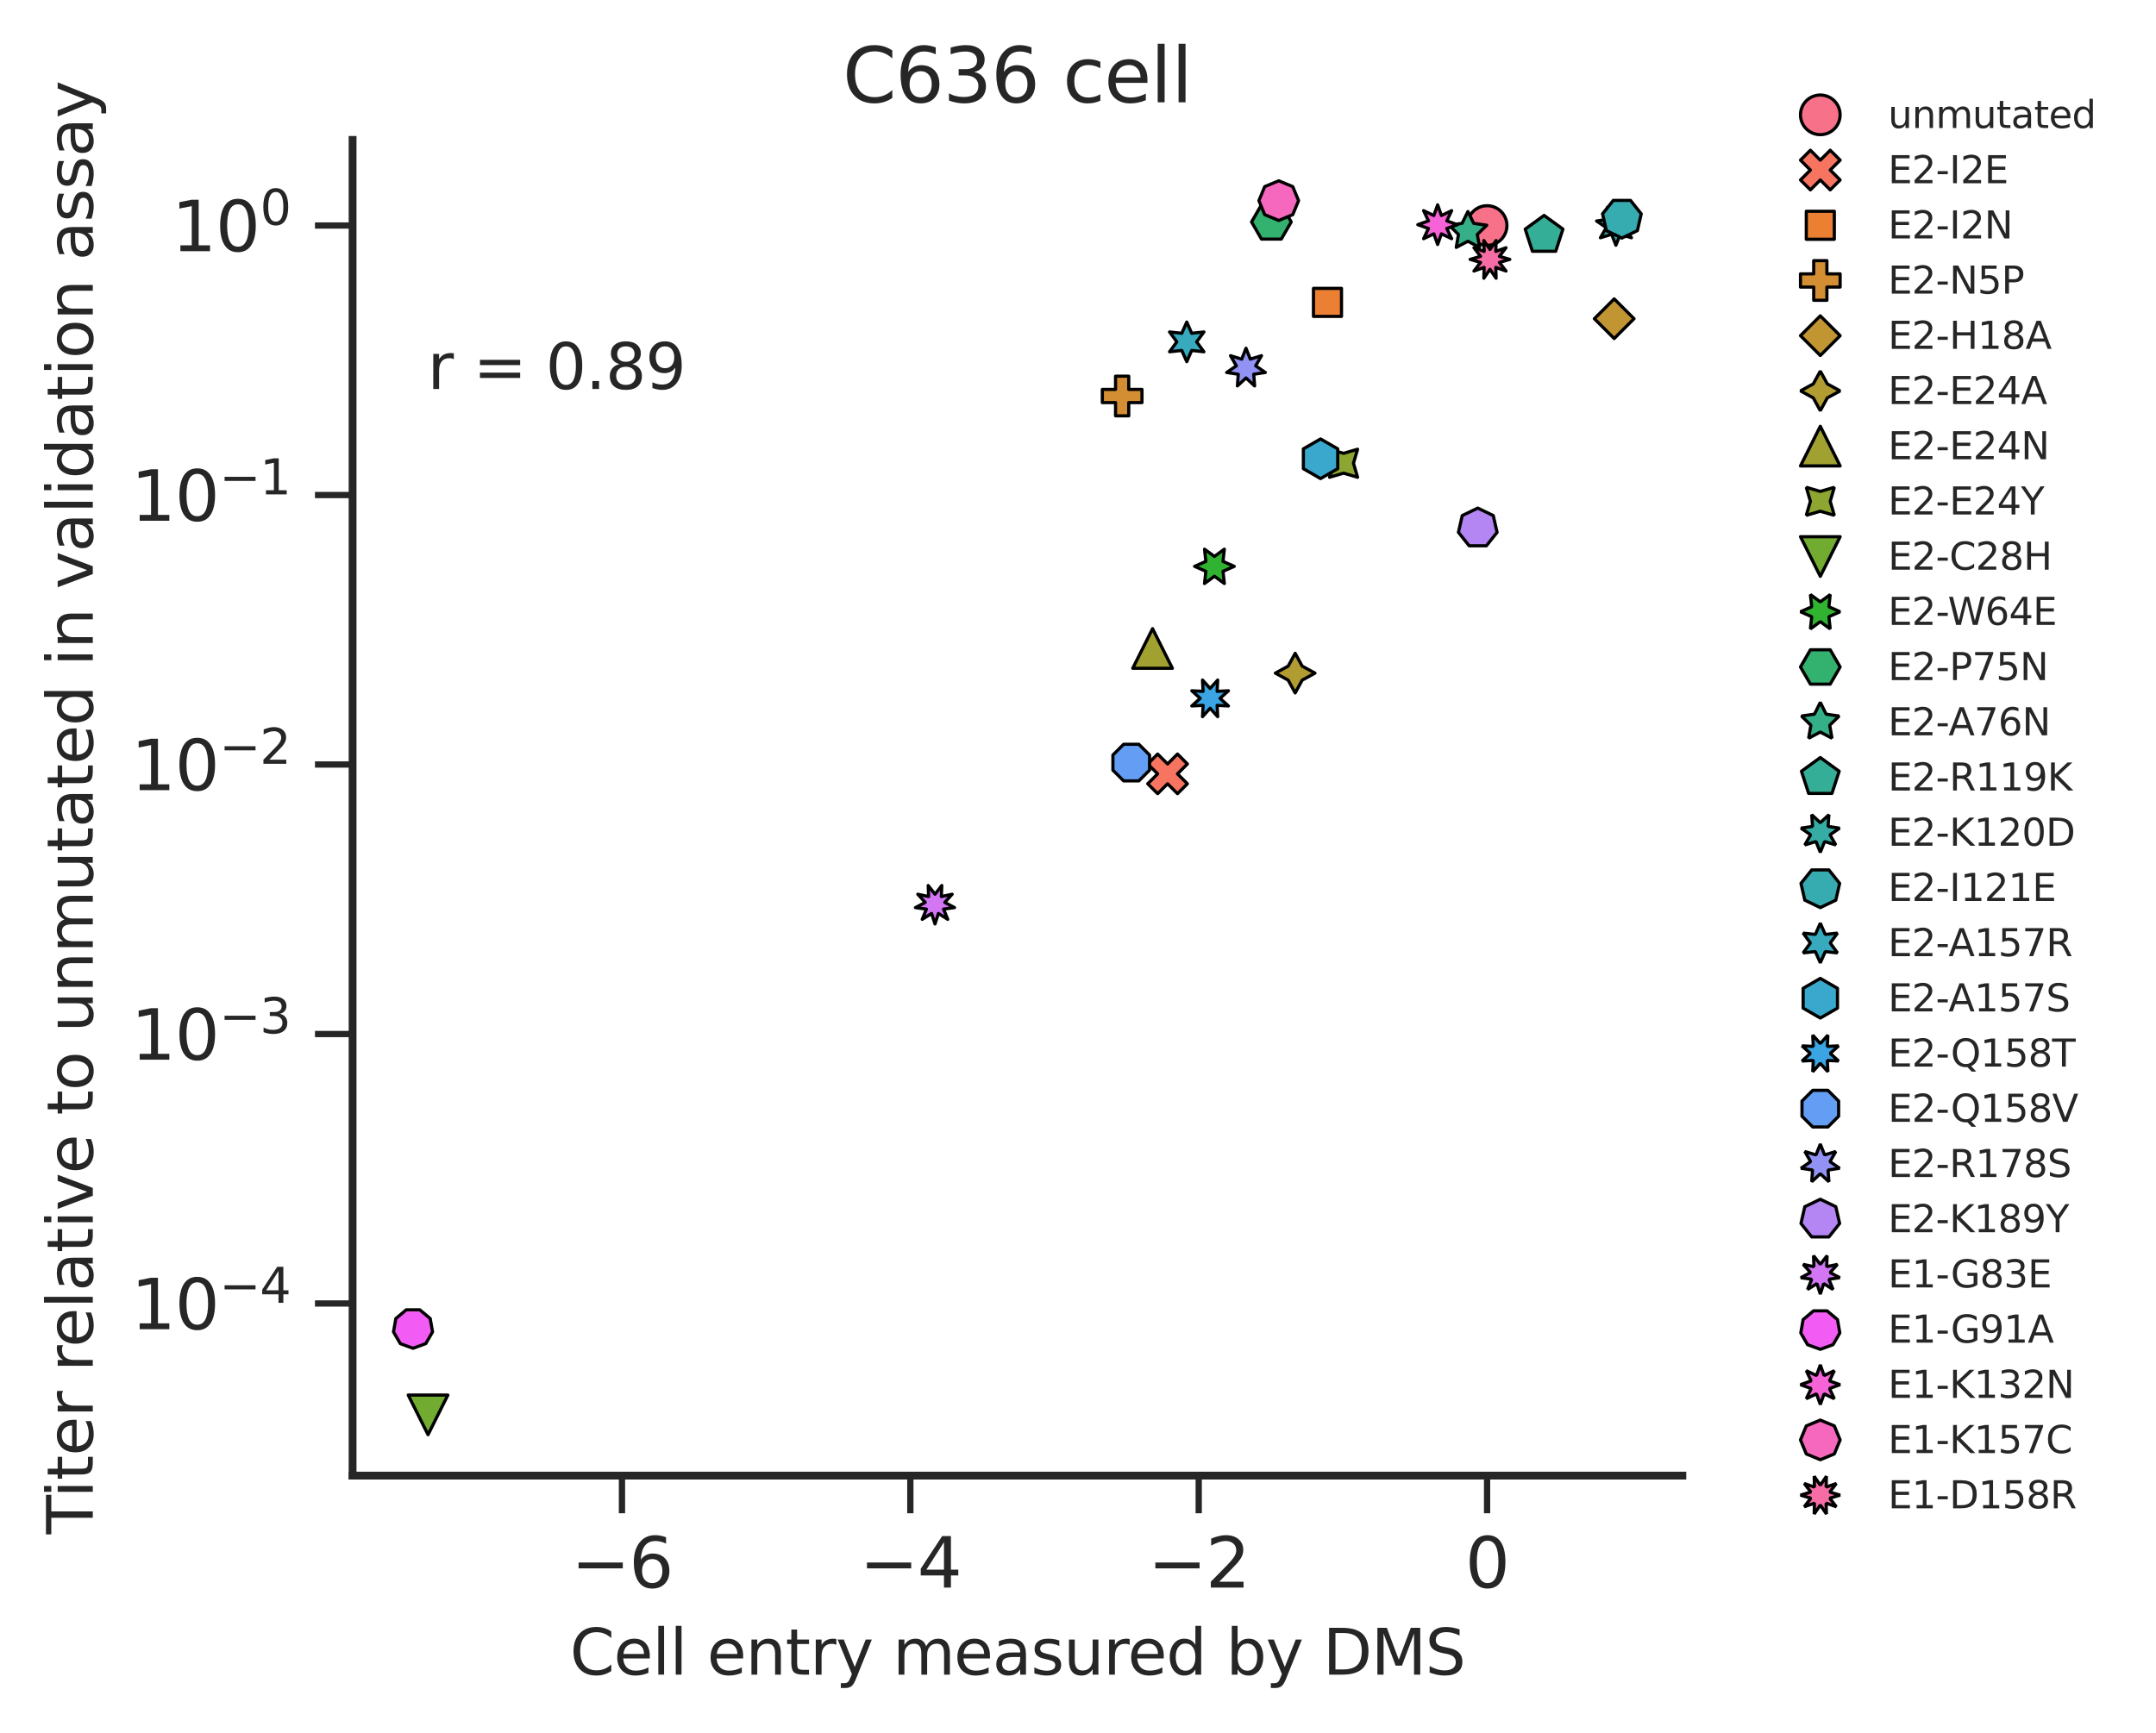 <?xml version="1.0" encoding="utf-8" standalone="no"?>
<!DOCTYPE svg PUBLIC "-//W3C//DTD SVG 1.1//EN"
  "http://www.w3.org/Graphics/SVG/1.1/DTD/svg11.dtd">
<svg xmlns:xlink="http://www.w3.org/1999/xlink" width="343.823pt" height="276.402pt" viewBox="0 0 343.823 276.402" xmlns="http://www.w3.org/2000/svg" version="1.1">
 <defs>
  <style type="text/css">*{stroke-linejoin: round; stroke-linecap: butt}</style>
 </defs>
 <g id="figure_1">
  <g id="patch_1">
   <path d="M 0 276.402 
L 343.823 276.402 
L 343.823 0 
L 0 0 
z
" style="fill: #ffffff"/>
  </g>
  <g id="axes_1">
   <g id="patch_2">
    <path d="M 56.228 235.378 
L 268.286 235.378 
L 268.286 22.318 
L 56.228 22.318 
z
" style="fill: #ffffff"/>
   </g>
   <g id="matplotlib.axis_1">
    <g id="xtick_1">
     <g id="line2d_1">
      <defs>
       <path id="mf190b665e7" d="M 0 0 
L 0 6 
" style="stroke: #262626"/>
      </defs>
      <g>
       <use xlink:href="#mf190b665e7" x="99.186" y="235.378" style="fill: #262626; stroke: #262626"/>
      </g>
     </g>
     <g id="text_1">
      <!-- −6 -->
      <g style="fill: #262626" transform="translate(91.077 253.236) scale(0.11 -0.11)">
       <defs>
        <path id="DejaVuSans-2212" d="M 678 2272 
L 4684 2272 
L 4684 1741 
L 678 1741 
L 678 2272 
z
" transform="scale(0.016)"/>
        <path id="DejaVuSans-36" d="M 2113 2584 
Q 1688 2584 1439 2293 
Q 1191 2003 1191 1497 
Q 1191 994 1439 701 
Q 1688 409 2113 409 
Q 2538 409 2786 701 
Q 3034 994 3034 1497 
Q 3034 2003 2786 2293 
Q 2538 2584 2113 2584 
z
M 3366 4563 
L 3366 3988 
Q 3128 4100 2886 4159 
Q 2644 4219 2406 4219 
Q 1781 4219 1451 3797 
Q 1122 3375 1075 2522 
Q 1259 2794 1537 2939 
Q 1816 3084 2150 3084 
Q 2853 3084 3261 2657 
Q 3669 2231 3669 1497 
Q 3669 778 3244 343 
Q 2819 -91 2113 -91 
Q 1303 -91 875 529 
Q 447 1150 447 2328 
Q 447 3434 972 4092 
Q 1497 4750 2381 4750 
Q 2619 4750 2861 4703 
Q 3103 4656 3366 4563 
z
" transform="scale(0.016)"/>
       </defs>
       <use xlink:href="#DejaVuSans-2212"/>
       <use xlink:href="#DejaVuSans-36" x="83.789"/>
      </g>
     </g>
    </g>
    <g id="xtick_2">
     <g id="line2d_2">
      <g>
       <use xlink:href="#mf190b665e7" x="145.174" y="235.378" style="fill: #262626; stroke: #262626"/>
      </g>
     </g>
     <g id="text_2">
      <!-- −4 -->
      <g style="fill: #262626" transform="translate(137.066 253.236) scale(0.11 -0.11)">
       <defs>
        <path id="DejaVuSans-34" d="M 2419 4116 
L 825 1625 
L 2419 1625 
L 2419 4116 
z
M 2253 4666 
L 3047 4666 
L 3047 1625 
L 3713 1625 
L 3713 1100 
L 3047 1100 
L 3047 0 
L 2419 0 
L 2419 1100 
L 313 1100 
L 313 1709 
L 2253 4666 
z
" transform="scale(0.016)"/>
       </defs>
       <use xlink:href="#DejaVuSans-2212"/>
       <use xlink:href="#DejaVuSans-34" x="83.789"/>
      </g>
     </g>
    </g>
    <g id="xtick_3">
     <g id="line2d_3">
      <g>
       <use xlink:href="#mf190b665e7" x="191.162" y="235.378" style="fill: #262626; stroke: #262626"/>
      </g>
     </g>
     <g id="text_3">
      <!-- −2 -->
      <g style="fill: #262626" transform="translate(183.054 253.236) scale(0.11 -0.11)">
       <defs>
        <path id="DejaVuSans-32" d="M 1228 531 
L 3431 531 
L 3431 0 
L 469 0 
L 469 531 
Q 828 903 1448 1529 
Q 2069 2156 2228 2338 
Q 2531 2678 2651 2914 
Q 2772 3150 2772 3378 
Q 2772 3750 2511 3984 
Q 2250 4219 1831 4219 
Q 1534 4219 1204 4116 
Q 875 4013 500 3803 
L 500 4441 
Q 881 4594 1212 4672 
Q 1544 4750 1819 4750 
Q 2544 4750 2975 4387 
Q 3406 4025 3406 3419 
Q 3406 3131 3298 2873 
Q 3191 2616 2906 2266 
Q 2828 2175 2409 1742 
Q 1991 1309 1228 531 
z
" transform="scale(0.016)"/>
       </defs>
       <use xlink:href="#DejaVuSans-2212"/>
       <use xlink:href="#DejaVuSans-32" x="83.789"/>
      </g>
     </g>
    </g>
    <g id="xtick_4">
     <g id="line2d_4">
      <g>
       <use xlink:href="#mf190b665e7" x="237.15" y="235.378" style="fill: #262626; stroke: #262626"/>
      </g>
     </g>
     <g id="text_4">
      <!-- 0 -->
      <g style="fill: #262626" transform="translate(233.651 253.236) scale(0.11 -0.11)">
       <defs>
        <path id="DejaVuSans-30" d="M 2034 4250 
Q 1547 4250 1301 3770 
Q 1056 3291 1056 2328 
Q 1056 1369 1301 889 
Q 1547 409 2034 409 
Q 2525 409 2770 889 
Q 3016 1369 3016 2328 
Q 3016 3291 2770 3770 
Q 2525 4250 2034 4250 
z
M 2034 4750 
Q 2819 4750 3233 4129 
Q 3647 3509 3647 2328 
Q 3647 1150 3233 529 
Q 2819 -91 2034 -91 
Q 1250 -91 836 529 
Q 422 1150 422 2328 
Q 422 3509 836 4129 
Q 1250 4750 2034 4750 
z
" transform="scale(0.016)"/>
       </defs>
       <use xlink:href="#DejaVuSans-30"/>
      </g>
     </g>
    </g>
    <g id="text_5">
     <!-- Cell entry measured by DMS -->
     <g style="fill: #262626" transform="translate(90.885 267.123) scale(0.1 -0.1)">
      <defs>
       <path id="DejaVuSans-43" d="M 4122 4306 
L 4122 3641 
Q 3803 3938 3442 4084 
Q 3081 4231 2675 4231 
Q 1875 4231 1450 3742 
Q 1025 3253 1025 2328 
Q 1025 1406 1450 917 
Q 1875 428 2675 428 
Q 3081 428 3442 575 
Q 3803 722 4122 1019 
L 4122 359 
Q 3791 134 3420 21 
Q 3050 -91 2638 -91 
Q 1578 -91 968 557 
Q 359 1206 359 2328 
Q 359 3453 968 4101 
Q 1578 4750 2638 4750 
Q 3056 4750 3426 4639 
Q 3797 4528 4122 4306 
z
" transform="scale(0.016)"/>
       <path id="DejaVuSans-65" d="M 3597 1894 
L 3597 1613 
L 953 1613 
Q 991 1019 1311 708 
Q 1631 397 2203 397 
Q 2534 397 2845 478 
Q 3156 559 3463 722 
L 3463 178 
Q 3153 47 2828 -22 
Q 2503 -91 2169 -91 
Q 1331 -91 842 396 
Q 353 884 353 1716 
Q 353 2575 817 3079 
Q 1281 3584 2069 3584 
Q 2775 3584 3186 3129 
Q 3597 2675 3597 1894 
z
M 3022 2063 
Q 3016 2534 2758 2815 
Q 2500 3097 2075 3097 
Q 1594 3097 1305 2825 
Q 1016 2553 972 2059 
L 3022 2063 
z
" transform="scale(0.016)"/>
       <path id="DejaVuSans-6c" d="M 603 4863 
L 1178 4863 
L 1178 0 
L 603 0 
L 603 4863 
z
" transform="scale(0.016)"/>
       <path id="DejaVuSans-20" transform="scale(0.016)"/>
       <path id="DejaVuSans-6e" d="M 3513 2113 
L 3513 0 
L 2938 0 
L 2938 2094 
Q 2938 2591 2744 2837 
Q 2550 3084 2163 3084 
Q 1697 3084 1428 2787 
Q 1159 2491 1159 1978 
L 1159 0 
L 581 0 
L 581 3500 
L 1159 3500 
L 1159 2956 
Q 1366 3272 1645 3428 
Q 1925 3584 2291 3584 
Q 2894 3584 3203 3211 
Q 3513 2838 3513 2113 
z
" transform="scale(0.016)"/>
       <path id="DejaVuSans-74" d="M 1172 4494 
L 1172 3500 
L 2356 3500 
L 2356 3053 
L 1172 3053 
L 1172 1153 
Q 1172 725 1289 603 
Q 1406 481 1766 481 
L 2356 481 
L 2356 0 
L 1766 0 
Q 1100 0 847 248 
Q 594 497 594 1153 
L 594 3053 
L 172 3053 
L 172 3500 
L 594 3500 
L 594 4494 
L 1172 4494 
z
" transform="scale(0.016)"/>
       <path id="DejaVuSans-72" d="M 2631 2963 
Q 2534 3019 2420 3045 
Q 2306 3072 2169 3072 
Q 1681 3072 1420 2755 
Q 1159 2438 1159 1844 
L 1159 0 
L 581 0 
L 581 3500 
L 1159 3500 
L 1159 2956 
Q 1341 3275 1631 3429 
Q 1922 3584 2338 3584 
Q 2397 3584 2469 3576 
Q 2541 3569 2628 3553 
L 2631 2963 
z
" transform="scale(0.016)"/>
       <path id="DejaVuSans-79" d="M 2059 -325 
Q 1816 -950 1584 -1140 
Q 1353 -1331 966 -1331 
L 506 -1331 
L 506 -850 
L 844 -850 
Q 1081 -850 1212 -737 
Q 1344 -625 1503 -206 
L 1606 56 
L 191 3500 
L 800 3500 
L 1894 763 
L 2988 3500 
L 3597 3500 
L 2059 -325 
z
" transform="scale(0.016)"/>
       <path id="DejaVuSans-6d" d="M 3328 2828 
Q 3544 3216 3844 3400 
Q 4144 3584 4550 3584 
Q 5097 3584 5394 3201 
Q 5691 2819 5691 2113 
L 5691 0 
L 5113 0 
L 5113 2094 
Q 5113 2597 4934 2840 
Q 4756 3084 4391 3084 
Q 3944 3084 3684 2787 
Q 3425 2491 3425 1978 
L 3425 0 
L 2847 0 
L 2847 2094 
Q 2847 2600 2669 2842 
Q 2491 3084 2119 3084 
Q 1678 3084 1418 2786 
Q 1159 2488 1159 1978 
L 1159 0 
L 581 0 
L 581 3500 
L 1159 3500 
L 1159 2956 
Q 1356 3278 1631 3431 
Q 1906 3584 2284 3584 
Q 2666 3584 2933 3390 
Q 3200 3197 3328 2828 
z
" transform="scale(0.016)"/>
       <path id="DejaVuSans-61" d="M 2194 1759 
Q 1497 1759 1228 1600 
Q 959 1441 959 1056 
Q 959 750 1161 570 
Q 1363 391 1709 391 
Q 2188 391 2477 730 
Q 2766 1069 2766 1631 
L 2766 1759 
L 2194 1759 
z
M 3341 1997 
L 3341 0 
L 2766 0 
L 2766 531 
Q 2569 213 2275 61 
Q 1981 -91 1556 -91 
Q 1019 -91 701 211 
Q 384 513 384 1019 
Q 384 1609 779 1909 
Q 1175 2209 1959 2209 
L 2766 2209 
L 2766 2266 
Q 2766 2663 2505 2880 
Q 2244 3097 1772 3097 
Q 1472 3097 1187 3025 
Q 903 2953 641 2809 
L 641 3341 
Q 956 3463 1253 3523 
Q 1550 3584 1831 3584 
Q 2591 3584 2966 3190 
Q 3341 2797 3341 1997 
z
" transform="scale(0.016)"/>
       <path id="DejaVuSans-73" d="M 2834 3397 
L 2834 2853 
Q 2591 2978 2328 3040 
Q 2066 3103 1784 3103 
Q 1356 3103 1142 2972 
Q 928 2841 928 2578 
Q 928 2378 1081 2264 
Q 1234 2150 1697 2047 
L 1894 2003 
Q 2506 1872 2764 1633 
Q 3022 1394 3022 966 
Q 3022 478 2636 193 
Q 2250 -91 1575 -91 
Q 1294 -91 989 -36 
Q 684 19 347 128 
L 347 722 
Q 666 556 975 473 
Q 1284 391 1588 391 
Q 1994 391 2212 530 
Q 2431 669 2431 922 
Q 2431 1156 2273 1281 
Q 2116 1406 1581 1522 
L 1381 1569 
Q 847 1681 609 1914 
Q 372 2147 372 2553 
Q 372 3047 722 3315 
Q 1072 3584 1716 3584 
Q 2034 3584 2315 3537 
Q 2597 3491 2834 3397 
z
" transform="scale(0.016)"/>
       <path id="DejaVuSans-75" d="M 544 1381 
L 544 3500 
L 1119 3500 
L 1119 1403 
Q 1119 906 1312 657 
Q 1506 409 1894 409 
Q 2359 409 2629 706 
Q 2900 1003 2900 1516 
L 2900 3500 
L 3475 3500 
L 3475 0 
L 2900 0 
L 2900 538 
Q 2691 219 2414 64 
Q 2138 -91 1772 -91 
Q 1169 -91 856 284 
Q 544 659 544 1381 
z
M 1991 3584 
L 1991 3584 
z
" transform="scale(0.016)"/>
       <path id="DejaVuSans-64" d="M 2906 2969 
L 2906 4863 
L 3481 4863 
L 3481 0 
L 2906 0 
L 2906 525 
Q 2725 213 2448 61 
Q 2172 -91 1784 -91 
Q 1150 -91 751 415 
Q 353 922 353 1747 
Q 353 2572 751 3078 
Q 1150 3584 1784 3584 
Q 2172 3584 2448 3432 
Q 2725 3281 2906 2969 
z
M 947 1747 
Q 947 1113 1208 752 
Q 1469 391 1925 391 
Q 2381 391 2643 752 
Q 2906 1113 2906 1747 
Q 2906 2381 2643 2742 
Q 2381 3103 1925 3103 
Q 1469 3103 1208 2742 
Q 947 2381 947 1747 
z
" transform="scale(0.016)"/>
       <path id="DejaVuSans-62" d="M 3116 1747 
Q 3116 2381 2855 2742 
Q 2594 3103 2138 3103 
Q 1681 3103 1420 2742 
Q 1159 2381 1159 1747 
Q 1159 1113 1420 752 
Q 1681 391 2138 391 
Q 2594 391 2855 752 
Q 3116 1113 3116 1747 
z
M 1159 2969 
Q 1341 3281 1617 3432 
Q 1894 3584 2278 3584 
Q 2916 3584 3314 3078 
Q 3713 2572 3713 1747 
Q 3713 922 3314 415 
Q 2916 -91 2278 -91 
Q 1894 -91 1617 61 
Q 1341 213 1159 525 
L 1159 0 
L 581 0 
L 581 4863 
L 1159 4863 
L 1159 2969 
z
" transform="scale(0.016)"/>
       <path id="DejaVuSans-44" d="M 1259 4147 
L 1259 519 
L 2022 519 
Q 2988 519 3436 956 
Q 3884 1394 3884 2338 
Q 3884 3275 3436 3711 
Q 2988 4147 2022 4147 
L 1259 4147 
z
M 628 4666 
L 1925 4666 
Q 3281 4666 3915 4102 
Q 4550 3538 4550 2338 
Q 4550 1131 3912 565 
Q 3275 0 1925 0 
L 628 0 
L 628 4666 
z
" transform="scale(0.016)"/>
       <path id="DejaVuSans-4d" d="M 628 4666 
L 1569 4666 
L 2759 1491 
L 3956 4666 
L 4897 4666 
L 4897 0 
L 4281 0 
L 4281 4097 
L 3078 897 
L 2444 897 
L 1241 4097 
L 1241 0 
L 628 0 
L 628 4666 
z
" transform="scale(0.016)"/>
       <path id="DejaVuSans-53" d="M 3425 4513 
L 3425 3897 
Q 3066 4069 2747 4153 
Q 2428 4238 2131 4238 
Q 1616 4238 1336 4038 
Q 1056 3838 1056 3469 
Q 1056 3159 1242 3001 
Q 1428 2844 1947 2747 
L 2328 2669 
Q 3034 2534 3370 2195 
Q 3706 1856 3706 1288 
Q 3706 609 3251 259 
Q 2797 -91 1919 -91 
Q 1588 -91 1214 -16 
Q 841 59 441 206 
L 441 856 
Q 825 641 1194 531 
Q 1563 422 1919 422 
Q 2459 422 2753 634 
Q 3047 847 3047 1241 
Q 3047 1584 2836 1778 
Q 2625 1972 2144 2069 
L 1759 2144 
Q 1053 2284 737 2584 
Q 422 2884 422 3419 
Q 422 4038 858 4394 
Q 1294 4750 2059 4750 
Q 2388 4750 2728 4690 
Q 3069 4631 3425 4513 
z
" transform="scale(0.016)"/>
      </defs>
      <use xlink:href="#DejaVuSans-43"/>
      <use xlink:href="#DejaVuSans-65" x="69.824"/>
      <use xlink:href="#DejaVuSans-6c" x="131.348"/>
      <use xlink:href="#DejaVuSans-6c" x="159.131"/>
      <use xlink:href="#DejaVuSans-20" x="186.914"/>
      <use xlink:href="#DejaVuSans-65" x="218.701"/>
      <use xlink:href="#DejaVuSans-6e" x="280.225"/>
      <use xlink:href="#DejaVuSans-74" x="343.604"/>
      <use xlink:href="#DejaVuSans-72" x="382.812"/>
      <use xlink:href="#DejaVuSans-79" x="423.926"/>
      <use xlink:href="#DejaVuSans-20" x="483.105"/>
      <use xlink:href="#DejaVuSans-6d" x="514.893"/>
      <use xlink:href="#DejaVuSans-65" x="612.305"/>
      <use xlink:href="#DejaVuSans-61" x="673.828"/>
      <use xlink:href="#DejaVuSans-73" x="735.107"/>
      <use xlink:href="#DejaVuSans-75" x="787.207"/>
      <use xlink:href="#DejaVuSans-72" x="850.586"/>
      <use xlink:href="#DejaVuSans-65" x="889.449"/>
      <use xlink:href="#DejaVuSans-64" x="950.973"/>
      <use xlink:href="#DejaVuSans-20" x="1014.449"/>
      <use xlink:href="#DejaVuSans-62" x="1046.236"/>
      <use xlink:href="#DejaVuSans-79" x="1109.713"/>
      <use xlink:href="#DejaVuSans-20" x="1168.893"/>
      <use xlink:href="#DejaVuSans-44" x="1200.68"/>
      <use xlink:href="#DejaVuSans-4d" x="1277.682"/>
      <use xlink:href="#DejaVuSans-53" x="1363.961"/>
     </g>
    </g>
   </g>
   <g id="matplotlib.axis_2">
    <g id="ytick_1">
     <g id="line2d_5">
      <defs>
       <path id="md5f79b1dee" d="M 0 0 
L -6 0 
" style="stroke: #262626"/>
      </defs>
      <g>
       <use xlink:href="#md5f79b1dee" x="56.228" y="207.922" style="fill: #262626; stroke: #262626"/>
      </g>
     </g>
     <g id="text_6">
      <!-- $\mathdefault{10^{-4}}$ -->
      <g style="fill: #262626" transform="translate(20.878 212.102) scale(0.11 -0.11)">
       <defs>
        <path id="DejaVuSans-31" d="M 794 531 
L 1825 531 
L 1825 4091 
L 703 3866 
L 703 4441 
L 1819 4666 
L 2450 4666 
L 2450 531 
L 3481 531 
L 3481 0 
L 794 0 
L 794 531 
z
" transform="scale(0.016)"/>
       </defs>
       <use xlink:href="#DejaVuSans-31" transform="translate(0 0.684)"/>
       <use xlink:href="#DejaVuSans-30" transform="translate(63.623 0.684)"/>
       <use xlink:href="#DejaVuSans-2212" transform="translate(128.203 38.966) scale(0.7)"/>
       <use xlink:href="#DejaVuSans-34" transform="translate(186.855 38.966) scale(0.7)"/>
      </g>
     </g>
    </g>
    <g id="ytick_2">
     <g id="line2d_6">
      <g>
       <use xlink:href="#md5f79b1dee" x="56.228" y="164.936" style="fill: #262626; stroke: #262626"/>
      </g>
     </g>
     <g id="text_7">
      <!-- $\mathdefault{10^{-3}}$ -->
      <g style="fill: #262626" transform="translate(20.878 169.115) scale(0.11 -0.11)">
       <defs>
        <path id="DejaVuSans-33" d="M 2597 2516 
Q 3050 2419 3304 2112 
Q 3559 1806 3559 1356 
Q 3559 666 3084 287 
Q 2609 -91 1734 -91 
Q 1441 -91 1130 -33 
Q 819 25 488 141 
L 488 750 
Q 750 597 1062 519 
Q 1375 441 1716 441 
Q 2309 441 2620 675 
Q 2931 909 2931 1356 
Q 2931 1769 2642 2001 
Q 2353 2234 1838 2234 
L 1294 2234 
L 1294 2753 
L 1863 2753 
Q 2328 2753 2575 2939 
Q 2822 3125 2822 3475 
Q 2822 3834 2567 4026 
Q 2313 4219 1838 4219 
Q 1578 4219 1281 4162 
Q 984 4106 628 3988 
L 628 4550 
Q 988 4650 1302 4700 
Q 1616 4750 1894 4750 
Q 2613 4750 3031 4423 
Q 3450 4097 3450 3541 
Q 3450 3153 3228 2886 
Q 3006 2619 2597 2516 
z
" transform="scale(0.016)"/>
       </defs>
       <use xlink:href="#DejaVuSans-31" transform="translate(0 0.766)"/>
       <use xlink:href="#DejaVuSans-30" transform="translate(63.623 0.766)"/>
       <use xlink:href="#DejaVuSans-2212" transform="translate(128.203 39.047) scale(0.7)"/>
       <use xlink:href="#DejaVuSans-33" transform="translate(186.855 39.047) scale(0.7)"/>
      </g>
     </g>
    </g>
    <g id="ytick_3">
     <g id="line2d_7">
      <g>
       <use xlink:href="#md5f79b1dee" x="56.228" y="121.949" style="fill: #262626; stroke: #262626"/>
      </g>
     </g>
     <g id="text_8">
      <!-- $\mathdefault{10^{-2}}$ -->
      <g style="fill: #262626" transform="translate(20.878 126.129) scale(0.11 -0.11)">
       <use xlink:href="#DejaVuSans-31" transform="translate(0 0.766)"/>
       <use xlink:href="#DejaVuSans-30" transform="translate(63.623 0.766)"/>
       <use xlink:href="#DejaVuSans-2212" transform="translate(128.203 39.047) scale(0.7)"/>
       <use xlink:href="#DejaVuSans-32" transform="translate(186.855 39.047) scale(0.7)"/>
      </g>
     </g>
    </g>
    <g id="ytick_4">
     <g id="line2d_8">
      <g>
       <use xlink:href="#md5f79b1dee" x="56.228" y="78.963" style="fill: #262626; stroke: #262626"/>
      </g>
     </g>
     <g id="text_9">
      <!-- $\mathdefault{10^{-1}}$ -->
      <g style="fill: #262626" transform="translate(20.878 83.142) scale(0.11 -0.11)">
       <use xlink:href="#DejaVuSans-31" transform="translate(0 0.684)"/>
       <use xlink:href="#DejaVuSans-30" transform="translate(63.623 0.684)"/>
       <use xlink:href="#DejaVuSans-2212" transform="translate(128.203 38.966) scale(0.7)"/>
       <use xlink:href="#DejaVuSans-31" transform="translate(186.855 38.966) scale(0.7)"/>
      </g>
     </g>
    </g>
    <g id="ytick_5">
     <g id="line2d_9">
      <g>
       <use xlink:href="#md5f79b1dee" x="56.228" y="35.976" style="fill: #262626; stroke: #262626"/>
      </g>
     </g>
     <g id="text_10">
      <!-- $\mathdefault{10^{0}}$ -->
      <g style="fill: #262626" transform="translate(27.368 40.155) scale(0.11 -0.11)">
       <use xlink:href="#DejaVuSans-31" transform="translate(0 0.766)"/>
       <use xlink:href="#DejaVuSans-30" transform="translate(63.623 0.766)"/>
       <use xlink:href="#DejaVuSans-30" transform="translate(128.203 39.047) scale(0.7)"/>
      </g>
     </g>
    </g>
    <g id="ytick_6"/>
    <g id="ytick_7"/>
    <g id="ytick_8"/>
    <g id="ytick_9"/>
    <g id="ytick_10"/>
    <g id="ytick_11"/>
    <g id="ytick_12"/>
    <g id="ytick_13"/>
    <g id="ytick_14"/>
    <g id="ytick_15"/>
    <g id="ytick_16"/>
    <g id="ytick_17"/>
    <g id="ytick_18"/>
    <g id="ytick_19"/>
    <g id="ytick_20"/>
    <g id="ytick_21"/>
    <g id="ytick_22"/>
    <g id="ytick_23"/>
    <g id="ytick_24"/>
    <g id="ytick_25"/>
    <g id="ytick_26"/>
    <g id="ytick_27"/>
    <g id="ytick_28"/>
    <g id="ytick_29"/>
    <g id="ytick_30"/>
    <g id="ytick_31"/>
    <g id="ytick_32"/>
    <g id="ytick_33"/>
    <g id="ytick_34"/>
    <g id="ytick_35"/>
    <g id="ytick_36"/>
    <g id="ytick_37"/>
    <g id="ytick_38"/>
    <g id="ytick_39"/>
    <g id="ytick_40"/>
    <g id="ytick_41"/>
    <g id="ytick_42"/>
    <g id="ytick_43"/>
    <g id="ytick_44"/>
    <g id="ytick_45"/>
    <g id="text_11">
     <!-- Titer relative to unmutated in validation assay -->
     <g style="fill: #262626" transform="translate(14.798 244.722) rotate(-90) scale(0.1 -0.1)">
      <defs>
       <path id="DejaVuSans-54" d="M -19 4666 
L 3928 4666 
L 3928 4134 
L 2272 4134 
L 2272 0 
L 1638 0 
L 1638 4134 
L -19 4134 
L -19 4666 
z
" transform="scale(0.016)"/>
       <path id="DejaVuSans-69" d="M 603 3500 
L 1178 3500 
L 1178 0 
L 603 0 
L 603 3500 
z
M 603 4863 
L 1178 4863 
L 1178 4134 
L 603 4134 
L 603 4863 
z
" transform="scale(0.016)"/>
       <path id="DejaVuSans-76" d="M 191 3500 
L 800 3500 
L 1894 563 
L 2988 3500 
L 3597 3500 
L 2284 0 
L 1503 0 
L 191 3500 
z
" transform="scale(0.016)"/>
       <path id="DejaVuSans-6f" d="M 1959 3097 
Q 1497 3097 1228 2736 
Q 959 2375 959 1747 
Q 959 1119 1226 758 
Q 1494 397 1959 397 
Q 2419 397 2687 759 
Q 2956 1122 2956 1747 
Q 2956 2369 2687 2733 
Q 2419 3097 1959 3097 
z
M 1959 3584 
Q 2709 3584 3137 3096 
Q 3566 2609 3566 1747 
Q 3566 888 3137 398 
Q 2709 -91 1959 -91 
Q 1206 -91 779 398 
Q 353 888 353 1747 
Q 353 2609 779 3096 
Q 1206 3584 1959 3584 
z
" transform="scale(0.016)"/>
      </defs>
      <use xlink:href="#DejaVuSans-54"/>
      <use xlink:href="#DejaVuSans-69" x="57.959"/>
      <use xlink:href="#DejaVuSans-74" x="85.742"/>
      <use xlink:href="#DejaVuSans-65" x="124.951"/>
      <use xlink:href="#DejaVuSans-72" x="186.475"/>
      <use xlink:href="#DejaVuSans-20" x="227.588"/>
      <use xlink:href="#DejaVuSans-72" x="259.375"/>
      <use xlink:href="#DejaVuSans-65" x="298.238"/>
      <use xlink:href="#DejaVuSans-6c" x="359.762"/>
      <use xlink:href="#DejaVuSans-61" x="387.545"/>
      <use xlink:href="#DejaVuSans-74" x="448.824"/>
      <use xlink:href="#DejaVuSans-69" x="488.033"/>
      <use xlink:href="#DejaVuSans-76" x="515.816"/>
      <use xlink:href="#DejaVuSans-65" x="574.996"/>
      <use xlink:href="#DejaVuSans-20" x="636.52"/>
      <use xlink:href="#DejaVuSans-74" x="668.307"/>
      <use xlink:href="#DejaVuSans-6f" x="707.516"/>
      <use xlink:href="#DejaVuSans-20" x="768.697"/>
      <use xlink:href="#DejaVuSans-75" x="800.484"/>
      <use xlink:href="#DejaVuSans-6e" x="863.863"/>
      <use xlink:href="#DejaVuSans-6d" x="927.242"/>
      <use xlink:href="#DejaVuSans-75" x="1024.654"/>
      <use xlink:href="#DejaVuSans-74" x="1088.033"/>
      <use xlink:href="#DejaVuSans-61" x="1127.242"/>
      <use xlink:href="#DejaVuSans-74" x="1188.521"/>
      <use xlink:href="#DejaVuSans-65" x="1227.73"/>
      <use xlink:href="#DejaVuSans-64" x="1289.254"/>
      <use xlink:href="#DejaVuSans-20" x="1352.73"/>
      <use xlink:href="#DejaVuSans-69" x="1384.518"/>
      <use xlink:href="#DejaVuSans-6e" x="1412.301"/>
      <use xlink:href="#DejaVuSans-20" x="1475.68"/>
      <use xlink:href="#DejaVuSans-76" x="1507.467"/>
      <use xlink:href="#DejaVuSans-61" x="1566.646"/>
      <use xlink:href="#DejaVuSans-6c" x="1627.926"/>
      <use xlink:href="#DejaVuSans-69" x="1655.709"/>
      <use xlink:href="#DejaVuSans-64" x="1683.492"/>
      <use xlink:href="#DejaVuSans-61" x="1746.969"/>
      <use xlink:href="#DejaVuSans-74" x="1808.248"/>
      <use xlink:href="#DejaVuSans-69" x="1847.457"/>
      <use xlink:href="#DejaVuSans-6f" x="1875.24"/>
      <use xlink:href="#DejaVuSans-6e" x="1936.422"/>
      <use xlink:href="#DejaVuSans-20" x="1999.801"/>
      <use xlink:href="#DejaVuSans-61" x="2031.588"/>
      <use xlink:href="#DejaVuSans-73" x="2092.867"/>
      <use xlink:href="#DejaVuSans-73" x="2144.967"/>
      <use xlink:href="#DejaVuSans-61" x="2197.066"/>
      <use xlink:href="#DejaVuSans-79" x="2258.346"/>
     </g>
    </g>
   </g>
   <g id="PathCollection_1">
    <path d="M 237.15 39.139 
C 237.989 39.139 238.793 38.805 239.386 38.212 
C 239.979 37.619 240.313 36.815 240.313 35.976 
C 240.313 35.138 239.979 34.333 239.386 33.74 
C 238.793 33.147 237.989 32.814 237.15 32.814 
C 236.312 32.814 235.507 33.147 234.914 33.74 
C 234.321 34.333 233.988 35.138 233.988 35.976 
C 233.988 36.815 234.321 37.619 234.914 38.212 
C 235.507 38.805 236.312 39.139 237.15 39.139 
z
" clip-path="url(#p6ea49c2021)" style="fill: #f77189; stroke: #000000; stroke-width: 0.506"/>
    <path d="M 184.614 126.601 
L 186.195 125.02 
L 187.776 126.601 
L 189.358 125.02 
L 187.776 123.439 
L 189.358 121.858 
L 187.776 120.277 
L 186.195 121.858 
L 184.614 120.277 
L 183.033 121.858 
L 184.614 123.439 
L 183.033 125.02 
z
" clip-path="url(#p6ea49c2021)" style="fill: #f77461; stroke: #000000; stroke-width: 0.506"/>
    <path d="M 209.46 46 
L 209.46 50.472 
L 213.932 50.472 
L 213.932 46 
z
" clip-path="url(#p6ea49c2021)" style="fill: #eb8032; stroke: #000000; stroke-width: 0.506"/>
    <path d="M 177.898 66.331 
L 180.006 66.331 
L 180.006 64.223 
L 182.114 64.223 
L 182.114 62.115 
L 180.006 62.115 
L 180.006 60.007 
L 177.898 60.007 
L 177.898 62.115 
L 175.79 62.115 
L 175.79 64.223 
L 177.898 64.223 
z
" clip-path="url(#p6ea49c2021)" style="fill: #d38d32; stroke: #000000; stroke-width: 0.506"/>
    <path d="M 257.42 47.676 
L 254.257 50.838 
L 257.42 54 
L 260.582 50.838 
z
" clip-path="url(#p6ea49c2021)" style="fill: #c19632; stroke: #000000; stroke-width: 0.506"/>
    <path d="M 206.545 104.21 
L 205.427 106.254 
L 203.383 107.372 
L 205.427 108.49 
L 206.545 110.534 
L 207.663 108.49 
L 209.707 107.372 
L 207.663 106.254 
z
" clip-path="url(#p6ea49c2021)" style="fill: #b19c32; stroke: #000000; stroke-width: 0.506"/>
    <path d="M 183.804 100.277 
L 180.642 106.602 
L 186.966 106.602 
z
" clip-path="url(#p6ea49c2021)" style="fill: #a0a131; stroke: #000000; stroke-width: 0.506"/>
    <path d="M 212.026 71.657 
L 212.681 73.893 
L 212.026 76.129 
L 214.262 75.474 
L 216.498 76.129 
L 215.843 73.893 
L 216.498 71.657 
L 214.262 72.312 
z
" clip-path="url(#p6ea49c2021)" style="fill: #8da631; stroke: #000000; stroke-width: 0.506"/>
    <path d="M 68.259 228.856 
L 71.421 222.531 
L 65.096 222.531 
z
" clip-path="url(#p6ea49c2021)" style="fill: #71ac31; stroke: #000000; stroke-width: 0.506"/>
    <path d="M 192.087 87.601 
L 192.299 89.549 
L 190.506 90.34 
L 192.299 91.13 
L 192.087 93.078 
L 193.668 91.921 
L 195.25 93.078 
L 195.038 91.13 
L 196.831 90.34 
L 195.038 89.549 
L 195.25 87.601 
L 193.668 88.759 
z
" clip-path="url(#p6ea49c2021)" style="fill: #31b332; stroke: #000000; stroke-width: 0.506"/>
    <path d="M 201.17 32.662 
L 199.589 35.4 
L 201.17 38.139 
L 204.332 38.139 
L 205.913 35.4 
L 204.332 32.662 
z
" clip-path="url(#p6ea49c2021)" style="fill: #33b16f; stroke: #000000; stroke-width: 0.506"/>
    <path d="M 234.09 33.742 
L 233.16 35.625 
L 231.082 35.927 
L 232.586 37.392 
L 232.231 39.462 
L 234.09 38.485 
L 235.948 39.462 
L 235.594 37.392 
L 237.097 35.927 
L 235.019 35.625 
z
" clip-path="url(#p6ea49c2021)" style="fill: #34af87; stroke: #000000; stroke-width: 0.506"/>
    <path d="M 246.238 34.361 
L 243.23 36.547 
L 244.379 40.082 
L 248.096 40.082 
L 249.245 36.547 
z
" clip-path="url(#p6ea49c2021)" style="fill: #35ae97; stroke: #000000; stroke-width: 0.506"/>
    <path d="M 256.323 33.106 
L 256.459 34.969 
L 254.613 35.252 
L 256.154 36.307 
L 255.223 37.927 
L 257.009 37.38 
L 257.696 39.117 
L 258.382 37.38 
L 260.168 37.927 
L 259.237 36.307 
L 260.779 35.252 
L 258.932 34.969 
L 259.068 33.106 
L 257.696 34.374 
z
" clip-path="url(#p6ea49c2021)" style="fill: #36ada4; stroke: #000000; stroke-width: 0.506"/>
    <path d="M 257.275 31.966 
L 255.564 34.111 
L 256.175 36.787 
L 258.647 37.977 
L 261.12 36.787 
L 261.73 34.111 
L 260.02 31.966 
z
" clip-path="url(#p6ea49c2021)" style="fill: #36abb0; stroke: #000000; stroke-width: 0.506"/>
    <path d="M 189.254 51.369 
L 188.463 53.162 
L 186.515 52.95 
L 187.672 54.531 
L 186.515 56.112 
L 188.463 55.9 
L 189.254 57.693 
L 190.044 55.9 
L 191.992 56.112 
L 190.835 54.531 
L 191.992 52.95 
L 190.044 53.162 
z
" clip-path="url(#p6ea49c2021)" style="fill: #37aabd; stroke: #000000; stroke-width: 0.506"/>
    <path d="M 210.592 70.016 
L 207.853 71.597 
L 207.853 74.759 
L 210.592 76.341 
L 213.331 74.759 
L 213.331 71.597 
z
" clip-path="url(#p6ea49c2021)" style="fill: #39a8cc; stroke: #000000; stroke-width: 0.506"/>
    <path d="M 191.768 108.474 
L 191.861 110.278 
L 190.057 110.185 
L 191.397 111.396 
L 190.057 112.606 
L 191.861 112.514 
L 191.768 114.317 
L 192.979 112.977 
L 194.189 114.317 
L 194.097 112.514 
L 195.9 112.606 
L 194.56 111.396 
L 195.9 110.185 
L 194.097 110.278 
L 194.189 108.474 
L 192.979 109.815 
z
" clip-path="url(#p6ea49c2021)" style="fill: #3aa5e2; stroke: #000000; stroke-width: 0.506"/>
    <path d="M 179.191 118.719 
L 177.479 120.43 
L 177.479 122.85 
L 179.191 124.562 
L 181.611 124.562 
L 183.322 122.85 
L 183.322 120.43 
L 181.611 118.719 
z
" clip-path="url(#p6ea49c2021)" style="fill: #639df4; stroke: #000000; stroke-width: 0.506"/>
    <path d="M 198.704 55.548 
L 198.018 57.285 
L 196.232 56.738 
L 197.163 58.358 
L 195.621 59.414 
L 197.468 59.696 
L 197.332 61.559 
L 198.704 60.291 
L 200.076 61.559 
L 199.94 59.696 
L 201.787 59.414 
L 200.246 58.358 
L 201.176 56.738 
L 199.39 57.285 
z
" clip-path="url(#p6ea49c2021)" style="fill: #9292f4; stroke: #000000; stroke-width: 0.506"/>
    <path d="M 235.663 81.047 
L 233.19 82.238 
L 232.58 84.913 
L 234.29 87.059 
L 237.035 87.059 
L 238.746 84.913 
L 238.135 82.238 
z
" clip-path="url(#p6ea49c2021)" style="fill: #b486f4; stroke: #000000; stroke-width: 0.506"/>
    <path d="M 148.024 141.25 
L 148.089 143.011 
L 146.367 142.641 
L 147.549 143.947 
L 145.992 144.771 
L 147.737 145.012 
L 147.073 146.644 
L 148.565 145.708 
L 149.106 147.384 
L 149.647 145.708 
L 151.138 146.644 
L 150.475 145.012 
L 152.22 144.771 
L 150.663 143.947 
L 151.844 142.641 
L 150.122 143.011 
L 150.187 141.25 
L 149.106 142.641 
z
" clip-path="url(#p6ea49c2021)" style="fill: #d276f4; stroke: #000000; stroke-width: 0.506"/>
    <path d="M 64.786 208.931 
L 63.129 210.321 
L 62.753 212.452 
L 63.834 214.325 
L 65.867 215.065 
L 67.9 214.325 
L 68.981 212.452 
L 68.606 210.321 
L 66.949 208.931 
z
" clip-path="url(#p6ea49c2021)" style="fill: #f35cf4; stroke: #000000; stroke-width: 0.506"/>
    <path d="M 229.263 32.676 
L 228.658 34.377 
L 227.027 33.602 
L 227.803 35.233 
L 226.101 35.838 
L 227.803 36.443 
L 227.027 38.074 
L 228.658 37.299 
L 229.263 39 
L 229.868 37.299 
L 231.499 38.074 
L 230.724 36.443 
L 232.426 35.838 
L 230.724 35.233 
L 231.499 33.602 
L 229.868 34.377 
z
" clip-path="url(#p6ea49c2021)" style="fill: #f563d7; stroke: #000000; stroke-width: 0.506"/>
    <path d="M 203.924 28.84 
L 201.688 29.767 
L 200.762 32.003 
L 201.688 34.239 
L 203.924 35.165 
L 206.16 34.239 
L 207.086 32.003 
L 206.16 29.767 
z
" clip-path="url(#p6ea49c2021)" style="fill: #f668be; stroke: #000000; stroke-width: 0.506"/>
    <path d="M 236.633 38.368 
L 236.681 40.096 
L 235.052 39.517 
L 236.106 40.887 
L 234.448 41.375 
L 236.106 41.864 
L 235.052 43.234 
L 236.681 42.654 
L 236.633 44.383 
L 237.61 42.956 
L 238.587 44.383 
L 238.54 42.654 
L 240.168 43.234 
L 239.114 41.864 
L 240.772 41.375 
L 239.114 40.887 
L 240.168 39.517 
L 238.54 40.096 
L 238.587 38.368 
L 237.61 39.794 
z
" clip-path="url(#p6ea49c2021)" style="fill: #f66da6; stroke: #000000; stroke-width: 0.506"/>
   </g>
   <g id="line2d_10"/>
   <g id="line2d_11"/>
   <g id="line2d_12"/>
   <g id="line2d_13"/>
   <g id="line2d_14"/>
   <g id="line2d_15"/>
   <g id="line2d_16"/>
   <g id="line2d_17"/>
   <g id="line2d_18"/>
   <g id="line2d_19"/>
   <g id="line2d_20"/>
   <g id="line2d_21"/>
   <g id="line2d_22"/>
   <g id="line2d_23"/>
   <g id="line2d_24"/>
   <g id="line2d_25"/>
   <g id="line2d_26"/>
   <g id="line2d_27"/>
   <g id="line2d_28"/>
   <g id="line2d_29"/>
   <g id="line2d_30"/>
   <g id="line2d_31"/>
   <g id="line2d_32"/>
   <g id="line2d_33"/>
   <g id="line2d_34"/>
   <g id="line2d_35"/>
   <g id="patch_3">
    <path d="M 56.228 235.378 
L 56.228 22.318 
" style="fill: none; stroke: #262626; stroke-width: 1.25; stroke-linejoin: miter; stroke-linecap: square"/>
   </g>
   <g id="patch_4">
    <path d="M 56.228 235.378 
L 268.286 235.378 
" style="fill: none; stroke: #262626; stroke-width: 1.25; stroke-linejoin: miter; stroke-linecap: square"/>
   </g>
   <g id="text_12">
    <!-- r = 0.89 -->
    <g style="fill: #262626" transform="translate(68.167 62.049) scale(0.1 -0.1)">
     <defs>
      <path id="DejaVuSans-3d" d="M 678 2906 
L 4684 2906 
L 4684 2381 
L 678 2381 
L 678 2906 
z
M 678 1631 
L 4684 1631 
L 4684 1100 
L 678 1100 
L 678 1631 
z
" transform="scale(0.016)"/>
      <path id="DejaVuSans-2e" d="M 684 794 
L 1344 794 
L 1344 0 
L 684 0 
L 684 794 
z
" transform="scale(0.016)"/>
      <path id="DejaVuSans-38" d="M 2034 2216 
Q 1584 2216 1326 1975 
Q 1069 1734 1069 1313 
Q 1069 891 1326 650 
Q 1584 409 2034 409 
Q 2484 409 2743 651 
Q 3003 894 3003 1313 
Q 3003 1734 2745 1975 
Q 2488 2216 2034 2216 
z
M 1403 2484 
Q 997 2584 770 2862 
Q 544 3141 544 3541 
Q 544 4100 942 4425 
Q 1341 4750 2034 4750 
Q 2731 4750 3128 4425 
Q 3525 4100 3525 3541 
Q 3525 3141 3298 2862 
Q 3072 2584 2669 2484 
Q 3125 2378 3379 2068 
Q 3634 1759 3634 1313 
Q 3634 634 3220 271 
Q 2806 -91 2034 -91 
Q 1263 -91 848 271 
Q 434 634 434 1313 
Q 434 1759 690 2068 
Q 947 2378 1403 2484 
z
M 1172 3481 
Q 1172 3119 1398 2916 
Q 1625 2713 2034 2713 
Q 2441 2713 2670 2916 
Q 2900 3119 2900 3481 
Q 2900 3844 2670 4047 
Q 2441 4250 2034 4250 
Q 1625 4250 1398 4047 
Q 1172 3844 1172 3481 
z
" transform="scale(0.016)"/>
      <path id="DejaVuSans-39" d="M 703 97 
L 703 672 
Q 941 559 1184 500 
Q 1428 441 1663 441 
Q 2288 441 2617 861 
Q 2947 1281 2994 2138 
Q 2813 1869 2534 1725 
Q 2256 1581 1919 1581 
Q 1219 1581 811 2004 
Q 403 2428 403 3163 
Q 403 3881 828 4315 
Q 1253 4750 1959 4750 
Q 2769 4750 3195 4129 
Q 3622 3509 3622 2328 
Q 3622 1225 3098 567 
Q 2575 -91 1691 -91 
Q 1453 -91 1209 -44 
Q 966 3 703 97 
z
M 1959 2075 
Q 2384 2075 2632 2365 
Q 2881 2656 2881 3163 
Q 2881 3666 2632 3958 
Q 2384 4250 1959 4250 
Q 1534 4250 1286 3958 
Q 1038 3666 1038 3163 
Q 1038 2656 1286 2365 
Q 1534 2075 1959 2075 
z
" transform="scale(0.016)"/>
     </defs>
     <use xlink:href="#DejaVuSans-72"/>
     <use xlink:href="#DejaVuSans-20" x="41.113"/>
     <use xlink:href="#DejaVuSans-3d" x="72.9"/>
     <use xlink:href="#DejaVuSans-20" x="156.689"/>
     <use xlink:href="#DejaVuSans-30" x="188.477"/>
     <use xlink:href="#DejaVuSans-2e" x="252.1"/>
     <use xlink:href="#DejaVuSans-38" x="283.887"/>
     <use xlink:href="#DejaVuSans-39" x="347.51"/>
    </g>
   </g>
   <g id="text_13">
    <!-- C636 cell -->
    <g style="fill: #262626" transform="translate(134.384 16.318) scale(0.12 -0.12)">
     <defs>
      <path id="DejaVuSans-63" d="M 3122 3366 
L 3122 2828 
Q 2878 2963 2633 3030 
Q 2388 3097 2138 3097 
Q 1578 3097 1268 2742 
Q 959 2388 959 1747 
Q 959 1106 1268 751 
Q 1578 397 2138 397 
Q 2388 397 2633 464 
Q 2878 531 3122 666 
L 3122 134 
Q 2881 22 2623 -34 
Q 2366 -91 2075 -91 
Q 1284 -91 818 406 
Q 353 903 353 1747 
Q 353 2603 823 3093 
Q 1294 3584 2113 3584 
Q 2378 3584 2631 3529 
Q 2884 3475 3122 3366 
z
" transform="scale(0.016)"/>
     </defs>
     <use xlink:href="#DejaVuSans-43"/>
     <use xlink:href="#DejaVuSans-36" x="69.824"/>
     <use xlink:href="#DejaVuSans-33" x="133.447"/>
     <use xlink:href="#DejaVuSans-36" x="197.07"/>
     <use xlink:href="#DejaVuSans-20" x="260.693"/>
     <use xlink:href="#DejaVuSans-63" x="292.48"/>
     <use xlink:href="#DejaVuSans-65" x="347.461"/>
     <use xlink:href="#DejaVuSans-6c" x="408.984"/>
     <use xlink:href="#DejaVuSans-6c" x="436.768"/>
    </g>
   </g>
   <g id="legend_1">
    <g id="line2d_36">
     <defs>
      <path id="mb9c88f49c8" d="M 0 3.162 
C 0.839 3.162 1.643 2.829 2.236 2.236 
C 2.829 1.643 3.162 0.839 3.162 0 
C 3.162 -0.839 2.829 -1.643 2.236 -2.236 
C 1.643 -2.829 0.839 -3.162 0 -3.162 
C -0.839 -3.162 -1.643 -2.829 -2.236 -2.236 
C -2.829 -1.643 -3.162 -0.839 -3.162 0 
C -3.162 0.839 -2.829 1.643 -2.236 2.236 
C -1.643 2.829 -0.839 3.162 0 3.162 
z
" style="stroke: #000000; stroke-width: 0.506"/>
     </defs>
     <g>
      <use xlink:href="#mb9c88f49c8" x="290.289" y="18.318" style="fill: #f77189; stroke: #000000; stroke-width: 0.506"/>
     </g>
    </g>
    <g id="text_14">
     <!-- unmutated -->
     <g style="fill: #262626" transform="translate(301.089 20.418) scale(0.06 -0.06)">
      <use xlink:href="#DejaVuSans-75"/>
      <use xlink:href="#DejaVuSans-6e" x="63.379"/>
      <use xlink:href="#DejaVuSans-6d" x="126.758"/>
      <use xlink:href="#DejaVuSans-75" x="224.17"/>
      <use xlink:href="#DejaVuSans-74" x="287.549"/>
      <use xlink:href="#DejaVuSans-61" x="326.758"/>
      <use xlink:href="#DejaVuSans-74" x="388.037"/>
      <use xlink:href="#DejaVuSans-65" x="427.246"/>
      <use xlink:href="#DejaVuSans-64" x="488.77"/>
     </g>
    </g>
    <g id="line2d_37">
     <defs>
      <path id="mc1339b6968" d="M -1.581 3.162 
L 0 1.581 
L 1.581 3.162 
L 3.162 1.581 
L 1.581 0 
L 3.162 -1.581 
L 1.581 -3.162 
L 0 -1.581 
L -1.581 -3.162 
L -3.162 -1.581 
L -1.581 0 
L -3.162 1.581 
z
" style="stroke: #000000; stroke-width: 0.506; stroke-linejoin: miter"/>
     </defs>
     <g>
      <use xlink:href="#mc1339b6968" x="290.289" y="27.125" style="fill: #f77461; stroke: #000000; stroke-width: 0.506; stroke-linejoin: miter"/>
     </g>
    </g>
    <g id="text_15">
     <!-- E2-I2E -->
     <g style="fill: #262626" transform="translate(301.089 29.225) scale(0.06 -0.06)">
      <defs>
       <path id="DejaVuSans-45" d="M 628 4666 
L 3578 4666 
L 3578 4134 
L 1259 4134 
L 1259 2753 
L 3481 2753 
L 3481 2222 
L 1259 2222 
L 1259 531 
L 3634 531 
L 3634 0 
L 628 0 
L 628 4666 
z
" transform="scale(0.016)"/>
       <path id="DejaVuSans-2d" d="M 313 2009 
L 1997 2009 
L 1997 1497 
L 313 1497 
L 313 2009 
z
" transform="scale(0.016)"/>
       <path id="DejaVuSans-49" d="M 628 4666 
L 1259 4666 
L 1259 0 
L 628 0 
L 628 4666 
z
" transform="scale(0.016)"/>
      </defs>
      <use xlink:href="#DejaVuSans-45"/>
      <use xlink:href="#DejaVuSans-32" x="63.184"/>
      <use xlink:href="#DejaVuSans-2d" x="126.807"/>
      <use xlink:href="#DejaVuSans-49" x="162.891"/>
      <use xlink:href="#DejaVuSans-32" x="192.383"/>
      <use xlink:href="#DejaVuSans-45" x="256.006"/>
     </g>
    </g>
    <g id="line2d_38">
     <defs>
      <path id="mb892851a17" d="M -2.236 -2.236 
L -2.236 2.236 
L 2.236 2.236 
L 2.236 -2.236 
z
" style="stroke: #000000; stroke-width: 0.506; stroke-linejoin: miter"/>
     </defs>
     <g>
      <use xlink:href="#mb892851a17" x="290.289" y="35.932" style="fill: #eb8032; stroke: #000000; stroke-width: 0.506; stroke-linejoin: miter"/>
     </g>
    </g>
    <g id="text_16">
     <!-- E2-I2N -->
     <g style="fill: #262626" transform="translate(301.089 38.032) scale(0.06 -0.06)">
      <defs>
       <path id="DejaVuSans-4e" d="M 628 4666 
L 1478 4666 
L 3547 763 
L 3547 4666 
L 4159 4666 
L 4159 0 
L 3309 0 
L 1241 3903 
L 1241 0 
L 628 0 
L 628 4666 
z
" transform="scale(0.016)"/>
      </defs>
      <use xlink:href="#DejaVuSans-45"/>
      <use xlink:href="#DejaVuSans-32" x="63.184"/>
      <use xlink:href="#DejaVuSans-2d" x="126.807"/>
      <use xlink:href="#DejaVuSans-49" x="162.891"/>
      <use xlink:href="#DejaVuSans-32" x="192.383"/>
      <use xlink:href="#DejaVuSans-4e" x="256.006"/>
     </g>
    </g>
    <g id="line2d_39">
     <defs>
      <path id="m5be35901d3" d="M -1.054 3.162 
L 1.054 3.162 
L 1.054 1.054 
L 3.162 1.054 
L 3.162 -1.054 
L 1.054 -1.054 
L 1.054 -3.162 
L -1.054 -3.162 
L -1.054 -1.054 
L -3.162 -1.054 
L -3.162 1.054 
L -1.054 1.054 
z
" style="stroke: #000000; stroke-width: 0.506; stroke-linejoin: miter"/>
     </defs>
     <g>
      <use xlink:href="#m5be35901d3" x="290.289" y="44.738" style="fill: #d38d32; stroke: #000000; stroke-width: 0.506; stroke-linejoin: miter"/>
     </g>
    </g>
    <g id="text_17">
     <!-- E2-N5P -->
     <g style="fill: #262626" transform="translate(301.089 46.838) scale(0.06 -0.06)">
      <defs>
       <path id="DejaVuSans-35" d="M 691 4666 
L 3169 4666 
L 3169 4134 
L 1269 4134 
L 1269 2991 
Q 1406 3038 1543 3061 
Q 1681 3084 1819 3084 
Q 2600 3084 3056 2656 
Q 3513 2228 3513 1497 
Q 3513 744 3044 326 
Q 2575 -91 1722 -91 
Q 1428 -91 1123 -41 
Q 819 9 494 109 
L 494 744 
Q 775 591 1075 516 
Q 1375 441 1709 441 
Q 2250 441 2565 725 
Q 2881 1009 2881 1497 
Q 2881 1984 2565 2268 
Q 2250 2553 1709 2553 
Q 1456 2553 1204 2497 
Q 953 2441 691 2322 
L 691 4666 
z
" transform="scale(0.016)"/>
       <path id="DejaVuSans-50" d="M 1259 4147 
L 1259 2394 
L 2053 2394 
Q 2494 2394 2734 2622 
Q 2975 2850 2975 3272 
Q 2975 3691 2734 3919 
Q 2494 4147 2053 4147 
L 1259 4147 
z
M 628 4666 
L 2053 4666 
Q 2838 4666 3239 4311 
Q 3641 3956 3641 3272 
Q 3641 2581 3239 2228 
Q 2838 1875 2053 1875 
L 1259 1875 
L 1259 0 
L 628 0 
L 628 4666 
z
" transform="scale(0.016)"/>
      </defs>
      <use xlink:href="#DejaVuSans-45"/>
      <use xlink:href="#DejaVuSans-32" x="63.184"/>
      <use xlink:href="#DejaVuSans-2d" x="126.807"/>
      <use xlink:href="#DejaVuSans-4e" x="162.891"/>
      <use xlink:href="#DejaVuSans-35" x="237.695"/>
      <use xlink:href="#DejaVuSans-50" x="301.318"/>
     </g>
    </g>
    <g id="line2d_40">
     <defs>
      <path id="m92d6d674a1" d="M 0 -3.162 
L -3.162 -0 
L -0 3.162 
L 3.162 0 
z
" style="stroke: #000000; stroke-width: 0.506; stroke-linejoin: miter"/>
     </defs>
     <g>
      <use xlink:href="#m92d6d674a1" x="290.289" y="53.545" style="fill: #c19632; stroke: #000000; stroke-width: 0.506; stroke-linejoin: miter"/>
     </g>
    </g>
    <g id="text_18">
     <!-- E2-H18A -->
     <g style="fill: #262626" transform="translate(301.089 55.645) scale(0.06 -0.06)">
      <defs>
       <path id="DejaVuSans-48" d="M 628 4666 
L 1259 4666 
L 1259 2753 
L 3553 2753 
L 3553 4666 
L 4184 4666 
L 4184 0 
L 3553 0 
L 3553 2222 
L 1259 2222 
L 1259 0 
L 628 0 
L 628 4666 
z
" transform="scale(0.016)"/>
       <path id="DejaVuSans-41" d="M 2188 4044 
L 1331 1722 
L 3047 1722 
L 2188 4044 
z
M 1831 4666 
L 2547 4666 
L 4325 0 
L 3669 0 
L 3244 1197 
L 1141 1197 
L 716 0 
L 50 0 
L 1831 4666 
z
" transform="scale(0.016)"/>
      </defs>
      <use xlink:href="#DejaVuSans-45"/>
      <use xlink:href="#DejaVuSans-32" x="63.184"/>
      <use xlink:href="#DejaVuSans-2d" x="126.807"/>
      <use xlink:href="#DejaVuSans-48" x="162.891"/>
      <use xlink:href="#DejaVuSans-31" x="238.086"/>
      <use xlink:href="#DejaVuSans-38" x="301.709"/>
      <use xlink:href="#DejaVuSans-41" x="365.332"/>
     </g>
    </g>
    <g id="line2d_41">
     <defs>
      <path id="md085e3bddf" d="M 0 -3.162 
L -1.118 -1.118 
L -3.162 -0 
L -1.118 1.118 
L -0 3.162 
L 1.118 1.118 
L 3.162 0 
L 1.118 -1.118 
z
" style="stroke: #000000; stroke-width: 0.506; stroke-linejoin: bevel"/>
     </defs>
     <g>
      <use xlink:href="#md085e3bddf" x="290.289" y="62.352" style="fill: #b19c32; stroke: #000000; stroke-width: 0.506; stroke-linejoin: bevel"/>
     </g>
    </g>
    <g id="text_19">
     <!-- E2-E24A -->
     <g style="fill: #262626" transform="translate(301.089 64.452) scale(0.06 -0.06)">
      <use xlink:href="#DejaVuSans-45"/>
      <use xlink:href="#DejaVuSans-32" x="63.184"/>
      <use xlink:href="#DejaVuSans-2d" x="126.807"/>
      <use xlink:href="#DejaVuSans-45" x="162.891"/>
      <use xlink:href="#DejaVuSans-32" x="226.074"/>
      <use xlink:href="#DejaVuSans-34" x="289.697"/>
      <use xlink:href="#DejaVuSans-41" x="353.32"/>
     </g>
    </g>
    <g id="line2d_42">
     <defs>
      <path id="m1f9a826fe9" d="M 0 -3.162 
L -3.162 3.162 
L 3.162 3.162 
z
" style="stroke: #000000; stroke-width: 0.506; stroke-linejoin: miter"/>
     </defs>
     <g>
      <use xlink:href="#m1f9a826fe9" x="290.289" y="71.159" style="fill: #a0a131; stroke: #000000; stroke-width: 0.506; stroke-linejoin: miter"/>
     </g>
    </g>
    <g id="text_20">
     <!-- E2-E24N -->
     <g style="fill: #262626" transform="translate(301.089 73.259) scale(0.06 -0.06)">
      <use xlink:href="#DejaVuSans-45"/>
      <use xlink:href="#DejaVuSans-32" x="63.184"/>
      <use xlink:href="#DejaVuSans-2d" x="126.807"/>
      <use xlink:href="#DejaVuSans-45" x="162.891"/>
      <use xlink:href="#DejaVuSans-32" x="226.074"/>
      <use xlink:href="#DejaVuSans-34" x="289.697"/>
      <use xlink:href="#DejaVuSans-4e" x="353.32"/>
     </g>
    </g>
    <g id="line2d_43">
     <defs>
      <path id="mf7bb587c05" d="M -2.236 -2.236 
L -1.581 -0 
L -2.236 2.236 
L -0 1.581 
L 2.236 2.236 
L 1.581 0 
L 2.236 -2.236 
L 0 -1.581 
z
" style="stroke: #000000; stroke-width: 0.506; stroke-linejoin: bevel"/>
     </defs>
     <g>
      <use xlink:href="#mf7bb587c05" x="290.289" y="79.966" style="fill: #8da631; stroke: #000000; stroke-width: 0.506; stroke-linejoin: bevel"/>
     </g>
    </g>
    <g id="text_21">
     <!-- E2-E24Y -->
     <g style="fill: #262626" transform="translate(301.089 82.066) scale(0.06 -0.06)">
      <defs>
       <path id="DejaVuSans-59" d="M -13 4666 
L 666 4666 
L 1959 2747 
L 3244 4666 
L 3922 4666 
L 2272 2222 
L 2272 0 
L 1638 0 
L 1638 2222 
L -13 4666 
z
" transform="scale(0.016)"/>
      </defs>
      <use xlink:href="#DejaVuSans-45"/>
      <use xlink:href="#DejaVuSans-32" x="63.184"/>
      <use xlink:href="#DejaVuSans-2d" x="126.807"/>
      <use xlink:href="#DejaVuSans-45" x="162.891"/>
      <use xlink:href="#DejaVuSans-32" x="226.074"/>
      <use xlink:href="#DejaVuSans-34" x="289.697"/>
      <use xlink:href="#DejaVuSans-59" x="353.32"/>
     </g>
    </g>
    <g id="line2d_44">
     <defs>
      <path id="m60d40c3b48" d="M -0 3.162 
L 3.162 -3.162 
L -3.162 -3.162 
z
" style="stroke: #000000; stroke-width: 0.506; stroke-linejoin: miter"/>
     </defs>
     <g>
      <use xlink:href="#m60d40c3b48" x="290.289" y="88.773" style="fill: #71ac31; stroke: #000000; stroke-width: 0.506; stroke-linejoin: miter"/>
     </g>
    </g>
    <g id="text_22">
     <!-- E2-C28H -->
     <g style="fill: #262626" transform="translate(301.089 90.873) scale(0.06 -0.06)">
      <use xlink:href="#DejaVuSans-45"/>
      <use xlink:href="#DejaVuSans-32" x="63.184"/>
      <use xlink:href="#DejaVuSans-2d" x="126.807"/>
      <use xlink:href="#DejaVuSans-43" x="162.891"/>
      <use xlink:href="#DejaVuSans-32" x="232.715"/>
      <use xlink:href="#DejaVuSans-38" x="296.338"/>
      <use xlink:href="#DejaVuSans-48" x="359.961"/>
     </g>
    </g>
    <g id="line2d_45">
     <defs>
      <path id="m83dd94b7e5" d="M -1.581 -2.739 
L -1.369 -0.791 
L -3.162 -0 
L -1.369 0.791 
L -1.581 2.739 
L -0 1.581 
L 1.581 2.739 
L 1.369 0.791 
L 3.162 0 
L 1.369 -0.791 
L 1.581 -2.739 
L 0 -1.581 
z
" style="stroke: #000000; stroke-width: 0.506; stroke-linejoin: bevel"/>
     </defs>
     <g>
      <use xlink:href="#m83dd94b7e5" x="290.289" y="97.58" style="fill: #31b332; stroke: #000000; stroke-width: 0.506; stroke-linejoin: bevel"/>
     </g>
    </g>
    <g id="text_23">
     <!-- E2-W64E -->
     <g style="fill: #262626" transform="translate(301.089 99.68) scale(0.06 -0.06)">
      <defs>
       <path id="DejaVuSans-57" d="M 213 4666 
L 850 4666 
L 1831 722 
L 2809 4666 
L 3519 4666 
L 4500 722 
L 5478 4666 
L 6119 4666 
L 4947 0 
L 4153 0 
L 3169 4050 
L 2175 0 
L 1381 0 
L 213 4666 
z
" transform="scale(0.016)"/>
      </defs>
      <use xlink:href="#DejaVuSans-45"/>
      <use xlink:href="#DejaVuSans-32" x="63.184"/>
      <use xlink:href="#DejaVuSans-2d" x="126.807"/>
      <use xlink:href="#DejaVuSans-57" x="158.891"/>
      <use xlink:href="#DejaVuSans-36" x="257.768"/>
      <use xlink:href="#DejaVuSans-34" x="321.391"/>
      <use xlink:href="#DejaVuSans-45" x="385.014"/>
     </g>
    </g>
    <g id="line2d_46">
     <defs>
      <path id="m59792064b0" d="M -1.581 -2.739 
L -3.162 -0 
L -1.581 2.739 
L 1.581 2.739 
L 3.162 0 
L 1.581 -2.739 
z
" style="stroke: #000000; stroke-width: 0.506; stroke-linejoin: miter"/>
     </defs>
     <g>
      <use xlink:href="#m59792064b0" x="290.289" y="106.387" style="fill: #33b16f; stroke: #000000; stroke-width: 0.506; stroke-linejoin: miter"/>
     </g>
    </g>
    <g id="text_24">
     <!-- E2-P75N -->
     <g style="fill: #262626" transform="translate(301.089 108.487) scale(0.06 -0.06)">
      <defs>
       <path id="DejaVuSans-37" d="M 525 4666 
L 3525 4666 
L 3525 4397 
L 1831 0 
L 1172 0 
L 2766 4134 
L 525 4134 
L 525 4666 
z
" transform="scale(0.016)"/>
      </defs>
      <use xlink:href="#DejaVuSans-45"/>
      <use xlink:href="#DejaVuSans-32" x="63.184"/>
      <use xlink:href="#DejaVuSans-2d" x="126.807"/>
      <use xlink:href="#DejaVuSans-50" x="162.891"/>
      <use xlink:href="#DejaVuSans-37" x="223.193"/>
      <use xlink:href="#DejaVuSans-35" x="286.816"/>
      <use xlink:href="#DejaVuSans-4e" x="350.439"/>
     </g>
    </g>
    <g id="line2d_47">
     <defs>
      <path id="me2a724ac63" d="M 0 -3.162 
L -0.929 -1.279 
L -3.008 -0.977 
L -1.504 0.489 
L -1.859 2.558 
L -0 1.581 
L 1.859 2.558 
L 1.504 0.489 
L 3.008 -0.977 
L 0.929 -1.279 
z
" style="stroke: #000000; stroke-width: 0.506; stroke-linejoin: bevel"/>
     </defs>
     <g>
      <use xlink:href="#me2a724ac63" x="290.289" y="115.193" style="fill: #34af87; stroke: #000000; stroke-width: 0.506; stroke-linejoin: bevel"/>
     </g>
    </g>
    <g id="text_25">
     <!-- E2-A76N -->
     <g style="fill: #262626" transform="translate(301.089 117.293) scale(0.06 -0.06)">
      <use xlink:href="#DejaVuSans-45"/>
      <use xlink:href="#DejaVuSans-32" x="63.184"/>
      <use xlink:href="#DejaVuSans-2d" x="126.807"/>
      <use xlink:href="#DejaVuSans-41" x="160.641"/>
      <use xlink:href="#DejaVuSans-37" x="229.049"/>
      <use xlink:href="#DejaVuSans-36" x="292.672"/>
      <use xlink:href="#DejaVuSans-4e" x="356.295"/>
     </g>
    </g>
    <g id="line2d_48">
     <defs>
      <path id="mc5cd708054" d="M 0 -3.162 
L -3.008 -0.977 
L -1.859 2.558 
L 1.859 2.558 
L 3.008 -0.977 
z
" style="stroke: #000000; stroke-width: 0.506; stroke-linejoin: miter"/>
     </defs>
     <g>
      <use xlink:href="#mc5cd708054" x="290.289" y="124" style="fill: #35ae97; stroke: #000000; stroke-width: 0.506; stroke-linejoin: miter"/>
     </g>
    </g>
    <g id="text_26">
     <!-- E2-R119K -->
     <g style="fill: #262626" transform="translate(301.089 126.1) scale(0.06 -0.06)">
      <defs>
       <path id="DejaVuSans-52" d="M 2841 2188 
Q 3044 2119 3236 1894 
Q 3428 1669 3622 1275 
L 4263 0 
L 3584 0 
L 2988 1197 
Q 2756 1666 2539 1819 
Q 2322 1972 1947 1972 
L 1259 1972 
L 1259 0 
L 628 0 
L 628 4666 
L 2053 4666 
Q 2853 4666 3247 4331 
Q 3641 3997 3641 3322 
Q 3641 2881 3436 2590 
Q 3231 2300 2841 2188 
z
M 1259 4147 
L 1259 2491 
L 2053 2491 
Q 2509 2491 2742 2702 
Q 2975 2913 2975 3322 
Q 2975 3731 2742 3939 
Q 2509 4147 2053 4147 
L 1259 4147 
z
" transform="scale(0.016)"/>
       <path id="DejaVuSans-4b" d="M 628 4666 
L 1259 4666 
L 1259 2694 
L 3353 4666 
L 4166 4666 
L 1850 2491 
L 4331 0 
L 3500 0 
L 1259 2247 
L 1259 0 
L 628 0 
L 628 4666 
z
" transform="scale(0.016)"/>
      </defs>
      <use xlink:href="#DejaVuSans-45"/>
      <use xlink:href="#DejaVuSans-32" x="63.184"/>
      <use xlink:href="#DejaVuSans-2d" x="126.807"/>
      <use xlink:href="#DejaVuSans-52" x="162.891"/>
      <use xlink:href="#DejaVuSans-31" x="232.373"/>
      <use xlink:href="#DejaVuSans-31" x="295.996"/>
      <use xlink:href="#DejaVuSans-39" x="359.619"/>
      <use xlink:href="#DejaVuSans-4b" x="423.242"/>
     </g>
    </g>
    <g id="line2d_49">
     <defs>
      <path id="m77d048acab" d="M -1.372 -2.849 
L -1.236 -0.986 
L -3.083 -0.704 
L -1.541 0.352 
L -2.472 1.972 
L -0.686 1.425 
L -0 3.162 
L 0.686 1.425 
L 2.472 1.972 
L 1.541 0.352 
L 3.083 -0.704 
L 1.236 -0.986 
L 1.372 -2.849 
L 0 -1.581 
z
" style="stroke: #000000; stroke-width: 0.506; stroke-linejoin: bevel"/>
     </defs>
     <g>
      <use xlink:href="#m77d048acab" x="290.289" y="132.807" style="fill: #36ada4; stroke: #000000; stroke-width: 0.506; stroke-linejoin: bevel"/>
     </g>
    </g>
    <g id="text_27">
     <!-- E2-K120D -->
     <g style="fill: #262626" transform="translate(301.089 134.907) scale(0.06 -0.06)">
      <use xlink:href="#DejaVuSans-45"/>
      <use xlink:href="#DejaVuSans-32" x="63.184"/>
      <use xlink:href="#DejaVuSans-2d" x="126.807"/>
      <use xlink:href="#DejaVuSans-4b" x="162.891"/>
      <use xlink:href="#DejaVuSans-31" x="228.467"/>
      <use xlink:href="#DejaVuSans-32" x="292.09"/>
      <use xlink:href="#DejaVuSans-30" x="355.713"/>
      <use xlink:href="#DejaVuSans-44" x="419.336"/>
     </g>
    </g>
    <g id="line2d_50">
     <defs>
      <path id="m889dee560c" d="M -1.372 -2.849 
L -3.083 -0.704 
L -2.472 1.972 
L -0 3.162 
L 2.472 1.972 
L 3.083 -0.704 
L 1.372 -2.849 
z
" style="stroke: #000000; stroke-width: 0.506; stroke-linejoin: miter"/>
     </defs>
     <g>
      <use xlink:href="#m889dee560c" x="290.289" y="141.614" style="fill: #36abb0; stroke: #000000; stroke-width: 0.506; stroke-linejoin: miter"/>
     </g>
    </g>
    <g id="text_28">
     <!-- E2-I121E -->
     <g style="fill: #262626" transform="translate(301.089 143.714) scale(0.06 -0.06)">
      <use xlink:href="#DejaVuSans-45"/>
      <use xlink:href="#DejaVuSans-32" x="63.184"/>
      <use xlink:href="#DejaVuSans-2d" x="126.807"/>
      <use xlink:href="#DejaVuSans-49" x="162.891"/>
      <use xlink:href="#DejaVuSans-31" x="192.383"/>
      <use xlink:href="#DejaVuSans-32" x="256.006"/>
      <use xlink:href="#DejaVuSans-31" x="319.629"/>
      <use xlink:href="#DejaVuSans-45" x="383.252"/>
     </g>
    </g>
    <g id="line2d_51">
     <defs>
      <path id="m7ec6f09687" d="M 0 -3.162 
L -0.791 -1.369 
L -2.739 -1.581 
L -1.581 -0 
L -2.739 1.581 
L -0.791 1.369 
L -0 3.162 
L 0.791 1.369 
L 2.739 1.581 
L 1.581 0 
L 2.739 -1.581 
L 0.791 -1.369 
z
" style="stroke: #000000; stroke-width: 0.506; stroke-linejoin: bevel"/>
     </defs>
     <g>
      <use xlink:href="#m7ec6f09687" x="290.289" y="150.421" style="fill: #37aabd; stroke: #000000; stroke-width: 0.506; stroke-linejoin: bevel"/>
     </g>
    </g>
    <g id="text_29">
     <!-- E2-A157R -->
     <g style="fill: #262626" transform="translate(301.089 152.521) scale(0.06 -0.06)">
      <use xlink:href="#DejaVuSans-45"/>
      <use xlink:href="#DejaVuSans-32" x="63.184"/>
      <use xlink:href="#DejaVuSans-2d" x="126.807"/>
      <use xlink:href="#DejaVuSans-41" x="160.641"/>
      <use xlink:href="#DejaVuSans-31" x="229.049"/>
      <use xlink:href="#DejaVuSans-35" x="292.672"/>
      <use xlink:href="#DejaVuSans-37" x="356.295"/>
      <use xlink:href="#DejaVuSans-52" x="419.918"/>
     </g>
    </g>
    <g id="line2d_52">
     <defs>
      <path id="m2bb9ae7a2e" d="M 0 -3.162 
L -2.739 -1.581 
L -2.739 1.581 
L -0 3.162 
L 2.739 1.581 
L 2.739 -1.581 
z
" style="stroke: #000000; stroke-width: 0.506; stroke-linejoin: miter"/>
     </defs>
     <g>
      <use xlink:href="#m2bb9ae7a2e" x="290.289" y="159.228" style="fill: #39a8cc; stroke: #000000; stroke-width: 0.506; stroke-linejoin: miter"/>
     </g>
    </g>
    <g id="text_30">
     <!-- E2-A157S -->
     <g style="fill: #262626" transform="translate(301.089 161.328) scale(0.06 -0.06)">
      <use xlink:href="#DejaVuSans-45"/>
      <use xlink:href="#DejaVuSans-32" x="63.184"/>
      <use xlink:href="#DejaVuSans-2d" x="126.807"/>
      <use xlink:href="#DejaVuSans-41" x="160.641"/>
      <use xlink:href="#DejaVuSans-31" x="229.049"/>
      <use xlink:href="#DejaVuSans-35" x="292.672"/>
      <use xlink:href="#DejaVuSans-37" x="356.295"/>
      <use xlink:href="#DejaVuSans-53" x="419.918"/>
     </g>
    </g>
    <g id="line2d_53">
     <defs>
      <path id="m399c2c30df" d="M -1.21 -2.922 
L -1.118 -1.118 
L -2.922 -1.21 
L -1.581 -0 
L -2.922 1.21 
L -1.118 1.118 
L -1.21 2.922 
L -0 1.581 
L 1.21 2.922 
L 1.118 1.118 
L 2.922 1.21 
L 1.581 0 
L 2.922 -1.21 
L 1.118 -1.118 
L 1.21 -2.922 
L 0 -1.581 
z
" style="stroke: #000000; stroke-width: 0.506; stroke-linejoin: bevel"/>
     </defs>
     <g>
      <use xlink:href="#m399c2c30df" x="290.289" y="168.035" style="fill: #3aa5e2; stroke: #000000; stroke-width: 0.506; stroke-linejoin: bevel"/>
     </g>
    </g>
    <g id="text_31">
     <!-- E2-Q158T -->
     <g style="fill: #262626" transform="translate(301.089 170.135) scale(0.06 -0.06)">
      <defs>
       <path id="DejaVuSans-51" d="M 2522 4238 
Q 1834 4238 1429 3725 
Q 1025 3213 1025 2328 
Q 1025 1447 1429 934 
Q 1834 422 2522 422 
Q 3209 422 3611 934 
Q 4013 1447 4013 2328 
Q 4013 3213 3611 3725 
Q 3209 4238 2522 4238 
z
M 3406 84 
L 4238 -825 
L 3475 -825 
L 2784 -78 
Q 2681 -84 2626 -87 
Q 2572 -91 2522 -91 
Q 1538 -91 948 567 
Q 359 1225 359 2328 
Q 359 3434 948 4092 
Q 1538 4750 2522 4750 
Q 3503 4750 4090 4092 
Q 4678 3434 4678 2328 
Q 4678 1516 4351 937 
Q 4025 359 3406 84 
z
" transform="scale(0.016)"/>
      </defs>
      <use xlink:href="#DejaVuSans-45"/>
      <use xlink:href="#DejaVuSans-32" x="63.184"/>
      <use xlink:href="#DejaVuSans-2d" x="126.807"/>
      <use xlink:href="#DejaVuSans-51" x="166.516"/>
      <use xlink:href="#DejaVuSans-31" x="245.227"/>
      <use xlink:href="#DejaVuSans-35" x="308.85"/>
      <use xlink:href="#DejaVuSans-38" x="372.473"/>
      <use xlink:href="#DejaVuSans-54" x="436.096"/>
     </g>
    </g>
    <g id="line2d_54">
     <defs>
      <path id="m3258c9d0e2" d="M -1.21 -2.922 
L -2.922 -1.21 
L -2.922 1.21 
L -1.21 2.922 
L 1.21 2.922 
L 2.922 1.21 
L 2.922 -1.21 
L 1.21 -2.922 
z
" style="stroke: #000000; stroke-width: 0.506; stroke-linejoin: miter"/>
     </defs>
     <g>
      <use xlink:href="#m3258c9d0e2" x="290.289" y="176.842" style="fill: #639df4; stroke: #000000; stroke-width: 0.506; stroke-linejoin: miter"/>
     </g>
    </g>
    <g id="text_32">
     <!-- E2-Q158V -->
     <g style="fill: #262626" transform="translate(301.089 178.942) scale(0.06 -0.06)">
      <defs>
       <path id="DejaVuSans-56" d="M 1831 0 
L 50 4666 
L 709 4666 
L 2188 738 
L 3669 4666 
L 4325 4666 
L 2547 0 
L 1831 0 
z
" transform="scale(0.016)"/>
      </defs>
      <use xlink:href="#DejaVuSans-45"/>
      <use xlink:href="#DejaVuSans-32" x="63.184"/>
      <use xlink:href="#DejaVuSans-2d" x="126.807"/>
      <use xlink:href="#DejaVuSans-51" x="166.516"/>
      <use xlink:href="#DejaVuSans-31" x="245.227"/>
      <use xlink:href="#DejaVuSans-35" x="308.85"/>
      <use xlink:href="#DejaVuSans-38" x="372.473"/>
      <use xlink:href="#DejaVuSans-56" x="436.096"/>
     </g>
    </g>
    <g id="line2d_55">
     <defs>
      <path id="m3f7d7c0f5f" d="M 0 -3.162 
L -0.686 -1.425 
L -2.472 -1.972 
L -1.541 -0.352 
L -3.083 0.704 
L -1.236 0.986 
L -1.372 2.849 
L -0 1.581 
L 1.372 2.849 
L 1.236 0.986 
L 3.083 0.704 
L 1.541 -0.352 
L 2.472 -1.972 
L 0.686 -1.425 
z
" style="stroke: #000000; stroke-width: 0.506; stroke-linejoin: bevel"/>
     </defs>
     <g>
      <use xlink:href="#m3f7d7c0f5f" x="290.289" y="185.648" style="fill: #9292f4; stroke: #000000; stroke-width: 0.506; stroke-linejoin: bevel"/>
     </g>
    </g>
    <g id="text_33">
     <!-- E2-R178S -->
     <g style="fill: #262626" transform="translate(301.089 187.748) scale(0.06 -0.06)">
      <use xlink:href="#DejaVuSans-45"/>
      <use xlink:href="#DejaVuSans-32" x="63.184"/>
      <use xlink:href="#DejaVuSans-2d" x="126.807"/>
      <use xlink:href="#DejaVuSans-52" x="162.891"/>
      <use xlink:href="#DejaVuSans-31" x="232.373"/>
      <use xlink:href="#DejaVuSans-37" x="295.996"/>
      <use xlink:href="#DejaVuSans-38" x="359.619"/>
      <use xlink:href="#DejaVuSans-53" x="423.242"/>
     </g>
    </g>
    <g id="line2d_56">
     <defs>
      <path id="m1bae3f5182" d="M 0 -3.162 
L -2.472 -1.972 
L -3.083 0.704 
L -1.372 2.849 
L 1.372 2.849 
L 3.083 0.704 
L 2.472 -1.972 
z
" style="stroke: #000000; stroke-width: 0.506; stroke-linejoin: miter"/>
     </defs>
     <g>
      <use xlink:href="#m1bae3f5182" x="290.289" y="194.455" style="fill: #b486f4; stroke: #000000; stroke-width: 0.506; stroke-linejoin: miter"/>
     </g>
    </g>
    <g id="text_34">
     <!-- E2-K189Y -->
     <g style="fill: #262626" transform="translate(301.089 196.555) scale(0.06 -0.06)">
      <use xlink:href="#DejaVuSans-45"/>
      <use xlink:href="#DejaVuSans-32" x="63.184"/>
      <use xlink:href="#DejaVuSans-2d" x="126.807"/>
      <use xlink:href="#DejaVuSans-4b" x="162.891"/>
      <use xlink:href="#DejaVuSans-31" x="228.467"/>
      <use xlink:href="#DejaVuSans-38" x="292.09"/>
      <use xlink:href="#DejaVuSans-39" x="355.713"/>
      <use xlink:href="#DejaVuSans-59" x="419.336"/>
     </g>
    </g>
    <g id="line2d_57">
     <defs>
      <path id="m104a25363d" d="M -1.082 -2.972 
L -1.016 -1.211 
L -2.739 -1.581 
L -1.557 -0.275 
L -3.114 0.549 
L -1.369 0.791 
L -2.033 2.422 
L -0.541 1.486 
L 0 3.162 
L 0.541 1.486 
L 2.033 2.422 
L 1.369 0.791 
L 3.114 0.549 
L 1.557 -0.275 
L 2.739 -1.581 
L 1.016 -1.211 
L 1.082 -2.972 
L 0 -1.581 
z
" style="stroke: #000000; stroke-width: 0.506; stroke-linejoin: bevel"/>
     </defs>
     <g>
      <use xlink:href="#m104a25363d" x="290.289" y="203.262" style="fill: #d276f4; stroke: #000000; stroke-width: 0.506; stroke-linejoin: bevel"/>
     </g>
    </g>
    <g id="text_35">
     <!-- E1-G83E -->
     <g style="fill: #262626" transform="translate(301.089 205.362) scale(0.06 -0.06)">
      <defs>
       <path id="DejaVuSans-47" d="M 3809 666 
L 3809 1919 
L 2778 1919 
L 2778 2438 
L 4434 2438 
L 4434 434 
Q 4069 175 3628 42 
Q 3188 -91 2688 -91 
Q 1594 -91 976 548 
Q 359 1188 359 2328 
Q 359 3472 976 4111 
Q 1594 4750 2688 4750 
Q 3144 4750 3555 4637 
Q 3966 4525 4313 4306 
L 4313 3634 
Q 3963 3931 3569 4081 
Q 3175 4231 2741 4231 
Q 1884 4231 1454 3753 
Q 1025 3275 1025 2328 
Q 1025 1384 1454 906 
Q 1884 428 2741 428 
Q 3075 428 3337 486 
Q 3600 544 3809 666 
z
" transform="scale(0.016)"/>
      </defs>
      <use xlink:href="#DejaVuSans-45"/>
      <use xlink:href="#DejaVuSans-31" x="63.184"/>
      <use xlink:href="#DejaVuSans-2d" x="126.807"/>
      <use xlink:href="#DejaVuSans-47" x="166.516"/>
      <use xlink:href="#DejaVuSans-38" x="244.006"/>
      <use xlink:href="#DejaVuSans-33" x="307.629"/>
      <use xlink:href="#DejaVuSans-45" x="371.252"/>
     </g>
    </g>
    <g id="line2d_58">
     <defs>
      <path id="ma393234b07" d="M -1.082 -2.972 
L -2.739 -1.581 
L -3.114 0.549 
L -2.033 2.422 
L 0 3.162 
L 2.033 2.422 
L 3.114 0.549 
L 2.739 -1.581 
L 1.082 -2.972 
z
" style="stroke: #000000; stroke-width: 0.506; stroke-linejoin: miter"/>
     </defs>
     <g>
      <use xlink:href="#ma393234b07" x="290.289" y="212.069" style="fill: #f35cf4; stroke: #000000; stroke-width: 0.506; stroke-linejoin: miter"/>
     </g>
    </g>
    <g id="text_36">
     <!-- E1-G91A -->
     <g style="fill: #262626" transform="translate(301.089 214.169) scale(0.06 -0.06)">
      <use xlink:href="#DejaVuSans-45"/>
      <use xlink:href="#DejaVuSans-31" x="63.184"/>
      <use xlink:href="#DejaVuSans-2d" x="126.807"/>
      <use xlink:href="#DejaVuSans-47" x="166.516"/>
      <use xlink:href="#DejaVuSans-39" x="244.006"/>
      <use xlink:href="#DejaVuSans-31" x="307.629"/>
      <use xlink:href="#DejaVuSans-41" x="371.252"/>
     </g>
    </g>
    <g id="line2d_59">
     <defs>
      <path id="m27890ed221" d="M 0 -3.162 
L -0.605 -1.461 
L -2.236 -2.236 
L -1.461 -0.605 
L -3.162 -0 
L -1.461 0.605 
L -2.236 2.236 
L -0.605 1.461 
L -0 3.162 
L 0.605 1.461 
L 2.236 2.236 
L 1.461 0.605 
L 3.162 0 
L 1.461 -0.605 
L 2.236 -2.236 
L 0.605 -1.461 
z
" style="stroke: #000000; stroke-width: 0.506; stroke-linejoin: bevel"/>
     </defs>
     <g>
      <use xlink:href="#m27890ed221" x="290.289" y="220.876" style="fill: #f563d7; stroke: #000000; stroke-width: 0.506; stroke-linejoin: bevel"/>
     </g>
    </g>
    <g id="text_37">
     <!-- E1-K132N -->
     <g style="fill: #262626" transform="translate(301.089 222.976) scale(0.06 -0.06)">
      <use xlink:href="#DejaVuSans-45"/>
      <use xlink:href="#DejaVuSans-31" x="63.184"/>
      <use xlink:href="#DejaVuSans-2d" x="126.807"/>
      <use xlink:href="#DejaVuSans-4b" x="162.891"/>
      <use xlink:href="#DejaVuSans-31" x="228.467"/>
      <use xlink:href="#DejaVuSans-33" x="292.09"/>
      <use xlink:href="#DejaVuSans-32" x="355.713"/>
      <use xlink:href="#DejaVuSans-4e" x="419.336"/>
     </g>
    </g>
    <g id="line2d_60">
     <defs>
      <path id="me78e107b08" d="M 0 -3.162 
L -2.236 -2.236 
L -3.162 -0 
L -2.236 2.236 
L -0 3.162 
L 2.236 2.236 
L 3.162 0 
L 2.236 -2.236 
z
" style="stroke: #000000; stroke-width: 0.506; stroke-linejoin: miter"/>
     </defs>
     <g>
      <use xlink:href="#me78e107b08" x="290.289" y="229.683" style="fill: #f668be; stroke: #000000; stroke-width: 0.506; stroke-linejoin: miter"/>
     </g>
    </g>
    <g id="text_38">
     <!-- E1-K157C -->
     <g style="fill: #262626" transform="translate(301.089 231.783) scale(0.06 -0.06)">
      <use xlink:href="#DejaVuSans-45"/>
      <use xlink:href="#DejaVuSans-31" x="63.184"/>
      <use xlink:href="#DejaVuSans-2d" x="126.807"/>
      <use xlink:href="#DejaVuSans-4b" x="162.891"/>
      <use xlink:href="#DejaVuSans-31" x="228.467"/>
      <use xlink:href="#DejaVuSans-35" x="292.09"/>
      <use xlink:href="#DejaVuSans-37" x="355.713"/>
      <use xlink:href="#DejaVuSans-43" x="419.336"/>
     </g>
    </g>
    <g id="line2d_61">
     <defs>
      <path id="mf82711520a" d="M -0.977 -3.008 
L -0.929 -1.279 
L -2.558 -1.859 
L -1.504 -0.489 
L -3.162 -0 
L -1.504 0.489 
L -2.558 1.859 
L -0.929 1.279 
L -0.977 3.008 
L -0 1.581 
L 0.977 3.008 
L 0.929 1.279 
L 2.558 1.859 
L 1.504 0.489 
L 3.162 0 
L 1.504 -0.489 
L 2.558 -1.859 
L 0.929 -1.279 
L 0.977 -3.008 
L 0 -1.581 
z
" style="stroke: #000000; stroke-width: 0.506; stroke-linejoin: bevel"/>
     </defs>
     <g>
      <use xlink:href="#mf82711520a" x="290.289" y="238.49" style="fill: #f66da6; stroke: #000000; stroke-width: 0.506; stroke-linejoin: bevel"/>
     </g>
    </g>
    <g id="text_39">
     <!-- E1-D158R -->
     <g style="fill: #262626" transform="translate(301.089 240.59) scale(0.06 -0.06)">
      <use xlink:href="#DejaVuSans-45"/>
      <use xlink:href="#DejaVuSans-31" x="63.184"/>
      <use xlink:href="#DejaVuSans-2d" x="126.807"/>
      <use xlink:href="#DejaVuSans-44" x="162.891"/>
      <use xlink:href="#DejaVuSans-31" x="239.893"/>
      <use xlink:href="#DejaVuSans-35" x="303.516"/>
      <use xlink:href="#DejaVuSans-38" x="367.139"/>
      <use xlink:href="#DejaVuSans-52" x="430.762"/>
     </g>
    </g>
   </g>
  </g>
 </g>
 <defs>
  <clipPath id="p6ea49c2021">
   <rect x="56.228" y="22.318" width="212.058" height="213.06"/>
  </clipPath>
 </defs>
</svg>

